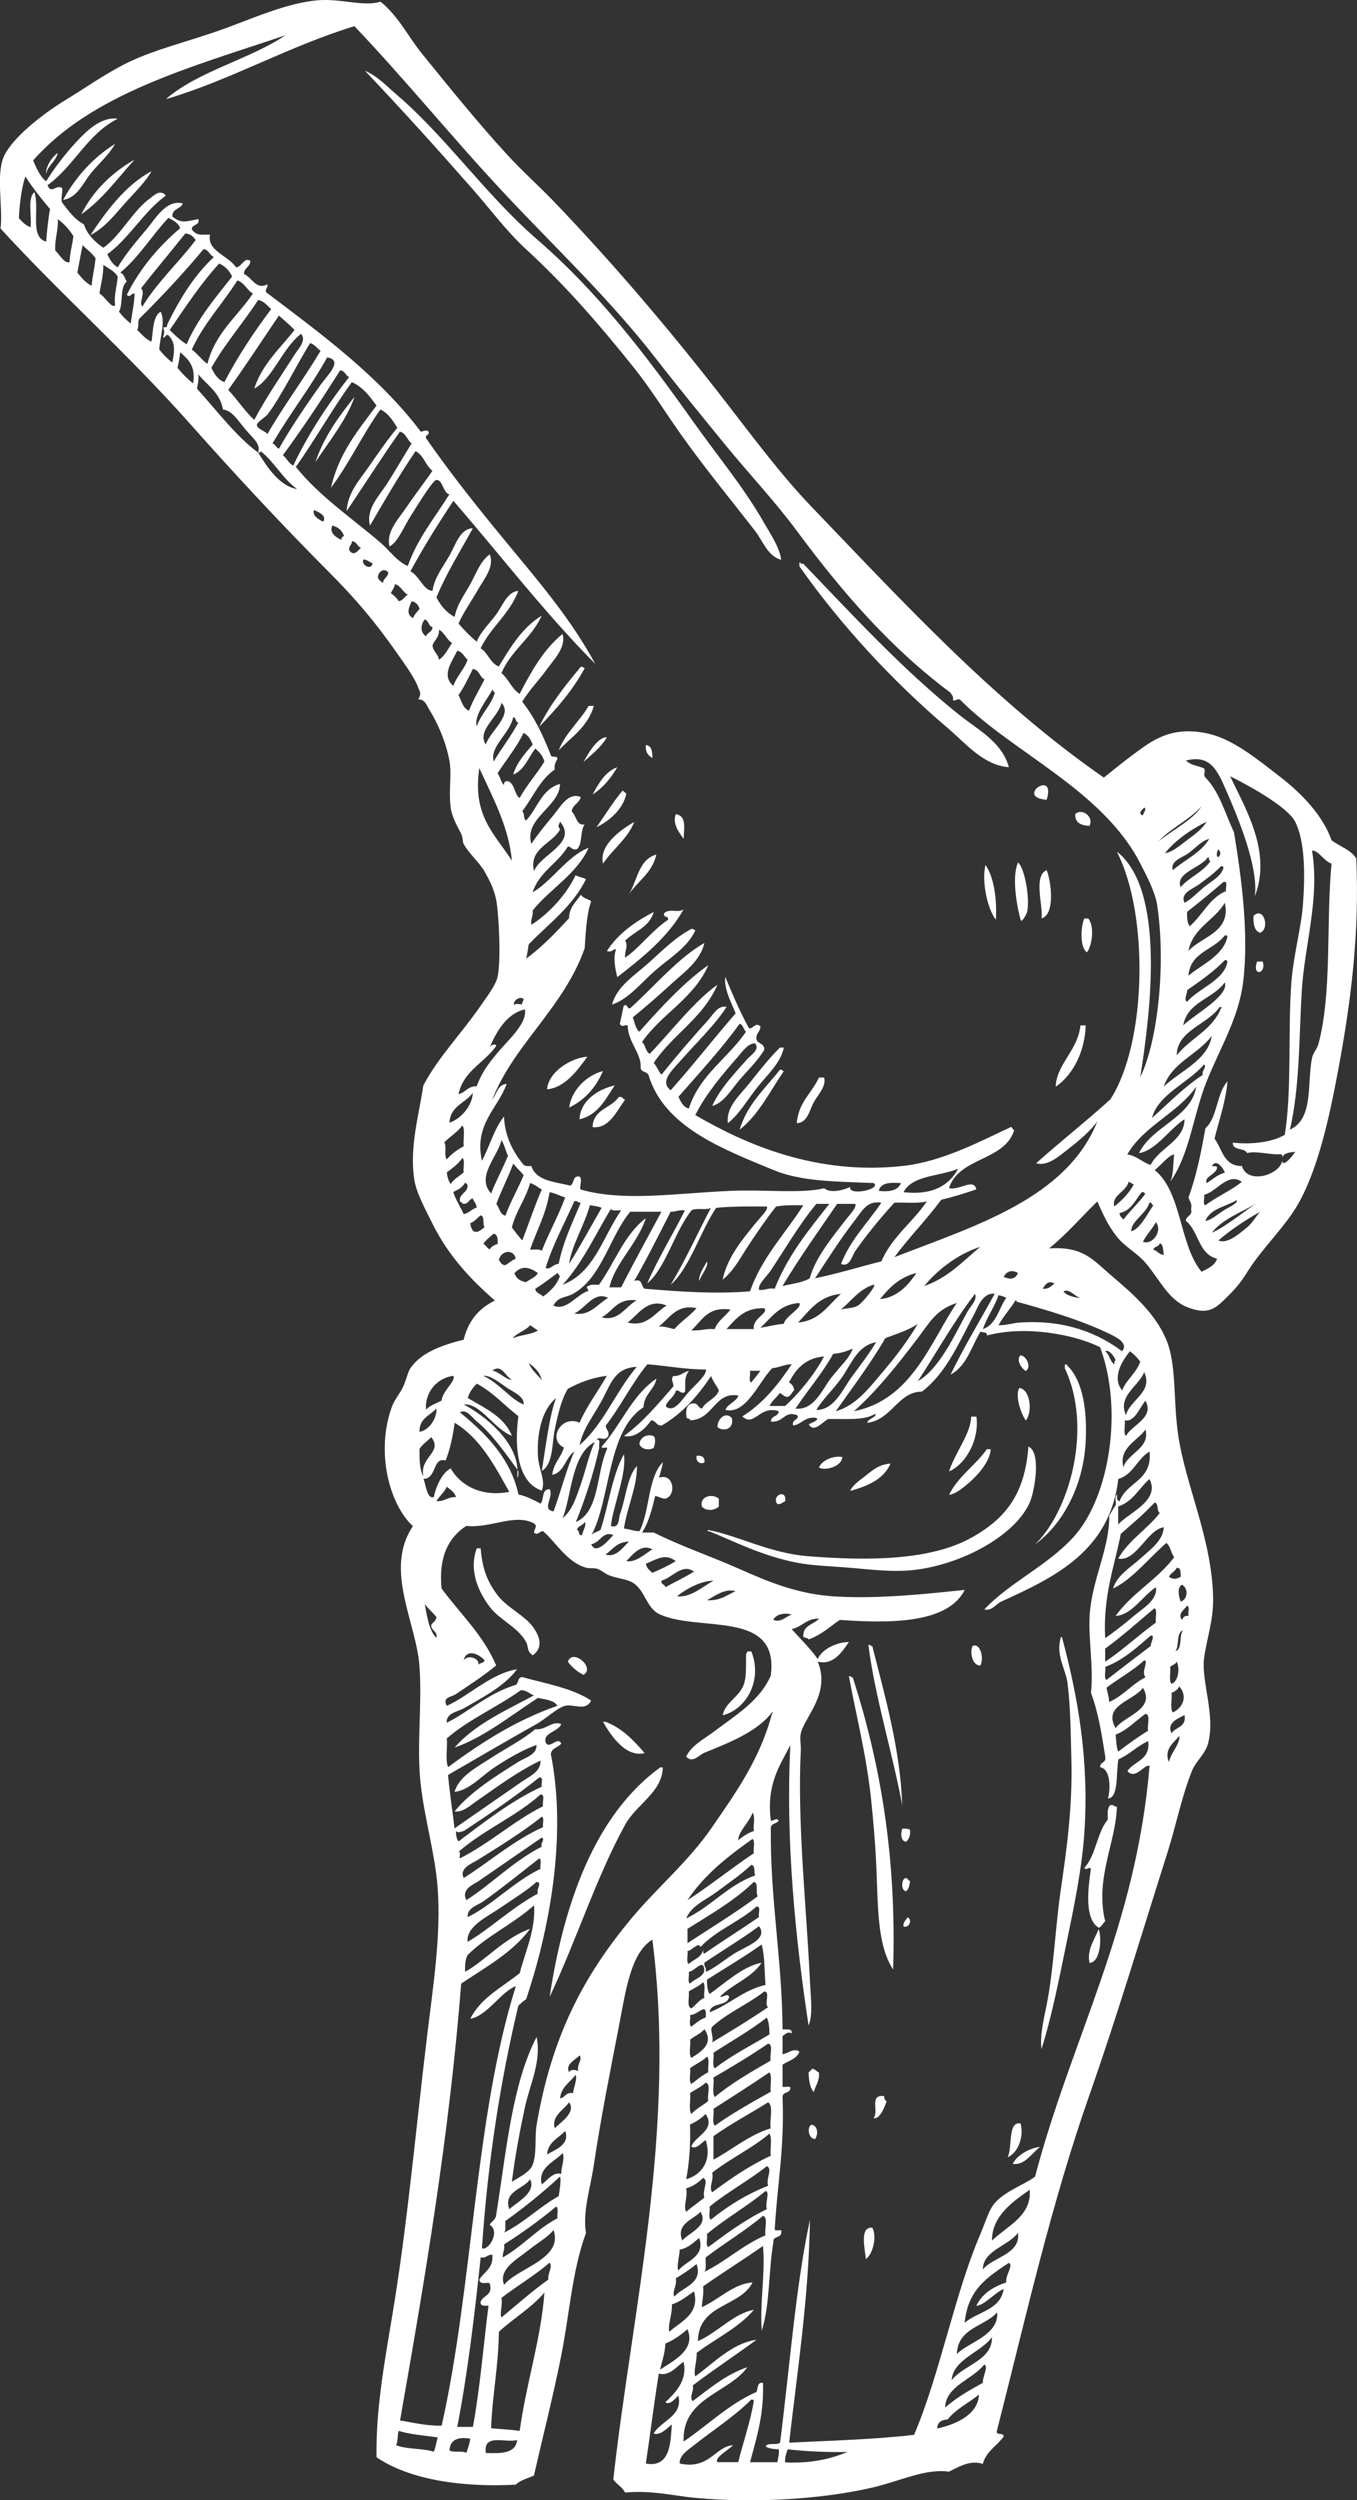 <svg width="158" height="291" viewBox="0 0 158 291" fill="none" xmlns="http://www.w3.org/2000/svg">
<rect x="0" y="0" width="158" height="291" fill="#333333" stroke="none"/>
<g clip-path="url(#clip0_286_4487)">
<path fill-rule="evenodd" clip-rule="evenodd" d="M105.198 224.229C105.133 223.654 105.497 223.513 105.651 223.167C106.258 223.345 105.908 224.444 105.198 224.229Z" fill="white"/>
<path fill-rule="evenodd" clip-rule="evenodd" d="M105.959 218.911C105.912 219.421 105.805 219.87 105.501 220.127C104.89 220.043 104.95 218.855 105.352 218.607C105.767 218.494 105.66 218.911 105.959 218.911Z" fill="white"/>
<path fill-rule="evenodd" clip-rule="evenodd" d="M76.871 205.706H77.174C77.081 208.648 74.107 209.967 72.782 212.386C69.439 218.462 67.082 225.904 63.996 232.419C65.653 221.483 69.29 211.216 76.871 205.706Z" fill="white"/>
<path fill-rule="evenodd" clip-rule="evenodd" d="M101.566 191.594C103.022 197.371 104.829 203.597 105.048 210.112C103.993 204.331 101.874 197.516 101.108 191.445C101.351 191.407 101.37 191.59 101.561 191.599L101.566 191.594Z" fill="white"/>
<path fill-rule="evenodd" clip-rule="evenodd" d="M70.21 200.397H70.513C72.479 201.164 73.79 202.577 75.056 204.041C72.876 204.565 71.176 202.095 70.21 200.397Z" fill="white"/>
<path fill-rule="evenodd" clip-rule="evenodd" d="M123.983 159.264V158.81C124.16 158.786 124.253 158.843 124.286 158.959C126.214 160.826 126.569 164.549 126.41 167.762C126.144 173.128 123.586 177.534 120.505 179.751C124.389 176.102 127.325 166.355 123.987 159.264H123.983Z" fill="white"/>
<path fill-rule="evenodd" clip-rule="evenodd" d="M114.137 193.867C113.222 193.83 112.895 192.389 113.227 191.594C114.114 191.122 114.618 192.969 114.137 193.867Z" fill="white"/>
<path fill-rule="evenodd" clip-rule="evenodd" d="M99.139 182.487C96.959 182.286 94.718 182.258 92.776 181.879C88.752 181.093 85.377 179.363 82.627 178.235C82.357 178.273 82.315 178.09 82.473 178.081C85.774 178.67 89.588 180.761 93.985 181.117C101.137 181.697 108.349 181.612 113.073 178.988C117.205 176.696 119.338 173.801 119.74 168.366C121.28 169.011 120.444 173.656 119.889 174.896C118.068 178.946 111.43 182.352 105.8 182.787C103.746 182.946 101.436 182.693 99.134 182.482L99.139 182.487Z" fill="white"/>
<path fill-rule="evenodd" clip-rule="evenodd" d="M118.679 161.541C120.005 161.724 120.225 164.409 119.436 165.335C118.875 164.526 118.152 162.453 118.679 161.541Z" fill="white"/>
<path fill-rule="evenodd" clip-rule="evenodd" d="M102.93 243.954C102.953 244.235 103.028 244.464 103.233 244.562C102.948 245.367 102.435 246.658 101.716 246.536C102.369 245.699 101.151 243.776 102.93 243.954Z" fill="white"/>
<path fill-rule="evenodd" clip-rule="evenodd" d="M103.989 229.234C102.084 226.287 102.248 221.82 102.019 216.941C101.898 214.331 101.678 211.838 101.417 209.355C100.871 204.181 99.661 199.574 98.84 195.088C99.087 195.051 99.101 195.233 99.293 195.238C102.43 205 104.414 215.912 103.989 229.239V229.234Z" fill="white"/>
<path fill-rule="evenodd" clip-rule="evenodd" d="M101.566 259.287C102.135 260.306 101.636 262.355 100.81 262.93C100.763 262 99.997 259.1 101.566 259.287Z" fill="white"/>
<path fill-rule="evenodd" clip-rule="evenodd" d="M94.9 248.964C94.158 248.935 93.924 247.687 94.447 247.294C95.264 247.392 95.283 248.426 94.9 248.964Z" fill="white"/>
<path fill-rule="evenodd" clip-rule="evenodd" d="M105.959 212.998C106.025 213.667 105.81 214.065 105.502 214.359C104.839 214.308 104.876 213.307 105.049 212.839C105.422 212.821 105.782 212.816 105.959 212.998Z" fill="white"/>
<path fill-rule="evenodd" clip-rule="evenodd" d="M67.936 194.929C67.184 194.569 66.601 194.045 66.12 193.414C66.634 191.805 69.369 194.101 67.936 194.929Z" fill="white"/>
<path fill-rule="evenodd" clip-rule="evenodd" d="M86.871 192.656C86.829 192.413 87.016 192.394 87.025 192.202H87.478C88.817 195.542 86.913 198.961 84.144 199.639C84.457 198.115 86.007 197.563 86.567 196.15C86.931 195.229 86.838 194.143 86.871 192.661V192.656Z" fill="white"/>
<path fill-rule="evenodd" clip-rule="evenodd" d="M62.027 192.656C61.298 192.165 61.555 191.678 61.27 191.136C60.332 189.382 58.185 188.563 57.032 187.038C55.767 185.364 54.53 182.819 55.515 180.209H55.968C56.154 182.618 56.752 184.101 57.937 185.677C58.974 187.048 61.07 188.021 62.027 189.321C62.508 189.976 63.535 191.576 62.027 192.661V192.656Z" fill="white"/>
<path fill-rule="evenodd" clip-rule="evenodd" d="M95.353 170.803C95.707 169.919 97.136 169.381 98.079 169.587C98.004 170.719 96.011 171.224 95.353 170.803Z" fill="white"/>
<path fill-rule="evenodd" clip-rule="evenodd" d="M123.53 219.823C124.169 215.389 124.902 210.374 124.743 204.644C124.659 201.684 124.65 198.629 124.286 195.841C124.081 194.246 122.876 192.656 123.53 190.528C123.656 190.5 123.674 190.589 123.684 190.677C125.49 197.45 126.825 204.822 126.256 213.293C125.976 217.521 125.005 222.148 124.137 226.348C123.245 230.637 122.419 234.884 121.256 238.491C121.056 236.568 121.667 234.547 122.013 232.569C122.713 228.593 122.89 224.266 123.525 219.823H123.53Z" fill="white"/>
<path fill-rule="evenodd" clip-rule="evenodd" d="M129.286 210.108C129.715 209.981 129.678 210.323 130.042 210.257C129.953 214.411 127.46 218.616 128.679 223.616C128.399 223.841 128.301 224.248 127.922 224.369C126.237 223.322 126.69 219.79 127.012 217.54C126.877 217.124 126.485 217.807 126.256 217.39C127.605 215.959 127.722 213.293 128.982 211.777C128.982 211.118 128.893 210.37 129.286 210.108Z" fill="white"/>
<path fill-rule="evenodd" clip-rule="evenodd" d="M118.834 157.748C119.497 157.795 120.145 159.114 119.436 159.567C118.913 159.263 118.264 158.23 118.834 157.748Z" fill="white"/>
<path fill-rule="evenodd" clip-rule="evenodd" d="M118.834 247.149C119.24 248.786 118.511 250.558 117.316 251.092C117.909 249.96 117.302 246.845 118.834 247.149Z" fill="white"/>
<path fill-rule="evenodd" clip-rule="evenodd" d="M81.115 169.432C81.736 169.372 82.072 169.591 82.025 170.19C81.642 170.499 80.938 170.153 81.115 169.432Z" fill="white"/>
<path fill-rule="evenodd" clip-rule="evenodd" d="M60.211 172.014C60.258 171.71 60.262 171.406 60.248 171.107C60.286 171.154 60.323 171.21 60.36 171.256C60.407 171.607 60.337 171.841 60.211 172.014Z" fill="white"/>
<path fill-rule="evenodd" clip-rule="evenodd" d="M126.863 228.471C126.513 226.956 127.465 225.707 127.922 224.528C128.268 225.38 128.212 228.322 126.863 228.471Z" fill="white"/>
<path fill-rule="evenodd" clip-rule="evenodd" d="M74.448 168.067C74.523 167.271 75.382 166.841 76.115 167.159C76.414 167.477 76.231 168.165 76.115 168.525C75.461 168.862 74.635 168.642 74.448 168.067Z" fill="white"/>
<path fill-rule="evenodd" clip-rule="evenodd" d="M121.103 249.876C120.165 250.568 119.287 252.083 117.924 251.849C118.447 250.741 120.062 249.964 121.103 249.876Z" fill="white"/>
<path fill-rule="evenodd" clip-rule="evenodd" d="M83.692 175.354C83.155 175.84 82.221 175.887 81.722 175.354C81.409 174.1 83.052 173.801 83.692 174.442V175.354Z" fill="white"/>
<path fill-rule="evenodd" clip-rule="evenodd" d="M98.989 173.53C99.274 172.852 100.026 172.342 100.656 171.86C101.529 171.191 102.224 170.466 103.685 170.344C102.892 172.173 101.039 172.955 98.989 173.53Z" fill="white"/>
<path fill-rule="evenodd" clip-rule="evenodd" d="M110.501 171.257C111.22 169.025 113.04 166.86 113.078 164.881H113.685C114.053 167.323 112.62 170.321 110.506 171.257H110.501Z" fill="white"/>
<path fill-rule="evenodd" clip-rule="evenodd" d="M36.73 53.777C37.747 50.751 39.488 48.445 41.276 46.185C40.422 48.772 38.298 51.396 36.73 53.777Z" fill="white"/>
<path fill-rule="evenodd" clip-rule="evenodd" d="M112.775 172.618C112.074 173.216 111.229 173.899 110.506 173.984C111.561 171.804 113.568 170.578 114.899 168.67H115.351C115.277 170.064 113.914 171.64 112.775 172.618Z" fill="white"/>
<path fill-rule="evenodd" clip-rule="evenodd" d="M83.537 166.093C83.537 165.195 84.424 164.217 85.204 165.036C85.521 166.327 84.214 166.691 83.537 166.093Z" fill="white"/>
<path fill-rule="evenodd" clip-rule="evenodd" d="M90.507 175.05C89.765 174.091 91.647 173.198 91.413 174.746C91.096 174.83 90.979 175.12 90.507 175.05Z" fill="white"/>
<path fill-rule="evenodd" clip-rule="evenodd" d="M6.737 17.802C6.484 18.817 5.598 19.192 5.373 20.23C5.285 19.482 6.027 18.261 6.737 17.802Z" fill="white"/>
<path fill-rule="evenodd" clip-rule="evenodd" d="M75.359 112.213C77.044 110.725 78.543 109.14 80.508 108.115C80.755 108.073 80.769 108.26 80.965 108.265C80.05 110.3 77.931 111.516 76.269 112.971C74.654 114.383 73.198 116.268 71.269 116.918C71.792 114.851 73.846 113.551 75.359 112.213Z" fill="white"/>
<path fill-rule="evenodd" clip-rule="evenodd" d="M63.693 126.783C63.852 124.795 66.401 123.139 68.39 122.985C67.237 124.58 65.761 126.605 63.693 126.783Z" fill="white"/>
<path fill-rule="evenodd" clip-rule="evenodd" d="M67.632 77.604C67.875 77.562 67.894 77.749 68.085 77.758C66.671 80.387 64.766 82.525 62.782 84.588C64.066 81.931 65.84 79.76 67.628 77.604H67.632Z" fill="white"/>
<path fill-rule="evenodd" clip-rule="evenodd" d="M70.663 85.804C69.981 86.992 68.907 87.787 67.936 88.69C68.366 87.946 69.482 85.799 70.663 85.804Z" fill="white"/>
<path fill-rule="evenodd" clip-rule="evenodd" d="M65.056 87.319C65.873 85.256 67.478 83.98 68.538 82.16H69.145C68.463 84.559 66.568 85.752 65.056 87.319Z" fill="white"/>
<path fill-rule="evenodd" clip-rule="evenodd" d="M66.269 128.907C66.517 127.022 68.132 125.211 70.21 124.655C69.379 126.559 68.118 128.023 66.269 128.907Z" fill="white"/>
<path fill-rule="evenodd" clip-rule="evenodd" d="M79.598 97.642C79.117 96.936 78.244 95.898 78.687 94.756C79.976 94.962 79.63 96.426 79.598 97.642Z" fill="white"/>
<path fill-rule="evenodd" clip-rule="evenodd" d="M71.573 126.329C70.494 127.929 69.649 129.767 67.483 130.277C67.525 128.238 69.472 126.811 71.573 126.329Z" fill="white"/>
<path fill-rule="evenodd" clip-rule="evenodd" d="M72.026 127.695C72.511 127.564 72.493 127.934 72.782 127.999C71.802 129.267 70.957 131.4 68.996 131.185C69.061 129.075 71.162 129.005 72.026 127.695Z" fill="white"/>
<path fill-rule="evenodd" clip-rule="evenodd" d="M146.708 108.569C146.035 108.33 145.914 107.54 145.951 106.595C147.165 105.44 147.884 108.139 146.708 108.569Z" fill="white"/>
<path fill-rule="evenodd" clip-rule="evenodd" d="M82.328 146.817C82.501 147.453 81.637 148.351 81.418 149.095C81.278 148.496 81.969 147.425 82.328 146.817Z" fill="white"/>
<path fill-rule="evenodd" clip-rule="evenodd" d="M125.191 94.756C126.018 93.989 127.381 95.103 126.858 96.122C125.896 96.075 125.159 95.799 125.191 94.756Z" fill="white"/>
<path fill-rule="evenodd" clip-rule="evenodd" d="M0.07 26.605C6.877 34.061 14.822 41.101 22.034 49.221C27.235 55.073 32.781 61.05 38.242 66.523C41.463 69.751 43.718 72.426 46.272 76.084C47.117 77.291 48.321 78.937 48.694 80.032C48.839 80.457 49.133 80.686 48.694 81.397C49.497 81.407 49.628 82.02 49.904 82.459C51.01 84.209 51.939 86.435 52.326 88.531C52.63 90.154 52.219 91.945 52.476 93.994C52.62 95.121 53.353 96.37 53.69 97.03C53.913 97.474 53.843 97.979 53.993 98.246C54.675 99.448 55.767 100.299 56.416 101.431C56.995 102.446 57.531 103.471 57.779 104.771C58.087 106.422 58.358 111.824 57.928 113.728C57.718 114.664 56.672 116.034 55.958 117.068C53.615 120.454 51.075 122.976 49.292 126.329C48.779 129.795 47.663 133.5 48.232 137.256C48.475 138.86 49.53 140.745 50.352 142.415C52.224 146.204 54.903 149.001 57.625 151.373C55.776 152.257 54.52 153.73 53.988 155.924C51.71 156.499 49.045 157.346 47.779 159.263C47.443 159.769 47.299 160.695 46.869 161.541C46.51 162.252 45.912 162.973 45.656 163.665C43.69 168.955 45.352 175.134 48.078 177.627C44.694 182.623 48.452 188.806 48.834 193.863C49.185 198.456 48.475 203.176 48.984 207.68C49.451 211.768 50.655 215.758 50.954 219.673C51.374 225.207 50.436 231.1 49.745 236.821C48.391 248 47.443 258.936 45.656 269.61C44.736 275.111 43.746 280.569 43.84 286C47.766 288.666 53.904 289.508 60.048 289.19C60.57 288.652 61.443 288.46 62.167 288.128C63.189 283.652 64.398 278.918 65.346 274.161C66.312 269.329 66.606 264.315 68.226 259.895C67.825 257.364 68.726 254.74 69.137 252.004C69.944 246.597 71.008 241.246 72.017 236.068C72.857 231.736 73.399 227.335 75.957 225.749C78.8 247.836 73.557 269.114 71.41 288.586C71.802 289.162 72.465 289.456 72.773 290.102C75.943 289.826 78.464 290.485 80.802 290.71C87.982 291.398 95.96 290.85 101.707 289.494C104.769 288.773 107.803 287.272 110.492 287.679C111.86 286.973 113.036 286.323 114.432 286.767C114.824 285.289 116.089 284.685 116.855 283.582C116.902 283.03 115.833 283.596 116.099 282.819C119.408 269.839 122.363 256.597 126.854 243.809C130.117 234.519 132.946 225.019 135.943 215.58C136.947 212.418 137.61 208.98 138.823 206.015C139.234 205.014 140.299 204.181 140.639 202.979C141.559 199.78 139.883 195.734 140.182 193.114C140.439 190.907 141.293 188.699 141.246 185.981C141.12 179.054 137.997 172.842 137.157 166.855C136.583 162.772 137.003 158.814 135.794 155.928C134.501 152.837 131.849 150.549 129.431 148.491C127.186 146.573 126.126 145.053 122.158 145.301C124.142 143.697 126.196 141.353 127.765 139.838C128.381 141.199 128.946 142.556 130.038 143.935C130.972 145.114 132.419 145.858 133.371 146.971C135.014 148.893 136.009 151.246 138.217 152.13C140.751 153.141 141.587 152.229 142.913 150.914C144.099 149.745 144.561 149.104 145.336 147.878C147.119 145.063 149.85 142.607 151.395 139.684C153.51 135.684 154.742 130.244 155.788 124.655C157.286 116.661 158.304 108.728 157.912 99.916C157.282 98.877 155.965 98.526 155.031 97.792C154.084 95.074 151.801 92.53 148.972 90.355C146.386 88.362 143.487 85.949 140.485 85.345C136.298 84.503 134.165 86.178 132.003 87.773C130.818 88.648 129.66 89.597 128.521 90.504C115.744 81.636 105.156 70.078 94.588 59.086C91.021 55.372 87.903 51.181 84.742 47.097C78.445 38.949 71.737 31.016 64.599 23.57C62.797 21.689 60.888 19.996 59.147 18.107C55.636 14.294 52.34 10.197 49.147 6.268C47.537 4.285 46.374 1.843 44.302 0.196C42.299 0.828 39.643 -0.225 36.879 0.042C33.458 0.379 29.938 1.922 26.427 3.227C22.917 4.532 19.299 5.398 16.124 6.722C13.043 8.008 10.499 9.893 7.488 11.731C5.005 13.247 1.219 16.17 0.369 18.41C-0.438 20.534 0.351 24.225 0.066 26.605H0.07ZM133.068 94.906C132.4 94.686 133.026 94.223 133.222 93.994C133.576 94.125 133.096 94.658 133.068 94.906ZM132.615 134.216C134.636 133.874 136.121 131.432 137.918 130.268C137.927 132.756 134.968 133.584 133.978 135.581C132.96 135.287 132.409 134.524 131.252 134.37C133.189 130.997 137.106 129.608 139.281 126.479C138.697 130.095 134.146 131.049 132.615 134.22V134.216ZM134.127 130.118C134.851 127.354 138.352 126.053 140.187 123.897C140.579 124.154 139.897 124.603 140.037 125.113C137.829 126.545 136.055 128.411 134.127 130.123V130.118ZM142.157 100.823C142.329 100.8 142.423 100.856 142.46 100.977C142.189 102.03 140.999 102.586 140.187 103.255C139.37 103.929 138.637 104.738 137.913 105.075C137.381 103.92 138.884 103.466 139.58 102.951C140.518 102.259 141.433 101.595 142.157 100.828V100.823ZM141.853 99.761C141.517 99.696 141.736 98.957 141.853 98.854C142.189 99.172 142.138 99.495 141.853 99.761ZM140.793 97.638C139.813 99.284 137.955 100.056 136.555 101.281C136.219 100.187 137.684 99.808 138.371 99.308C139.164 98.728 139.888 97.862 140.793 97.638ZM138.217 97.787C137.39 98.395 136.499 99.191 135.64 99.303C136.839 97.773 138.95 96.347 140.485 95.659C139.991 96.478 139.043 97.175 138.212 97.783L138.217 97.787ZM140.943 100.215C140.065 101.511 138.478 102.095 137.46 103.251C136.821 101.543 139.85 101.034 140.639 99.761C140.859 99.794 140.691 100.215 140.943 100.22V100.215ZM142.46 102.643C143.034 102.521 142.651 103.358 142.763 103.704C140.803 104.518 140.023 106.525 138.52 107.802C138.235 107.432 138.193 106.81 138.217 106.132C139.659 104.995 141.078 103.84 142.46 102.643ZM142.609 105.07C143.375 108.518 139.874 109.009 138.371 110.683C138.917 107.947 141.4 107.147 142.609 105.07ZM142.913 109.018C142.455 111.291 139.626 112.423 138.371 113.569C138.576 110.791 141.349 110.585 142.609 108.864C142.787 108.84 142.88 108.896 142.913 109.018ZM142.913 111.904C142.619 114.079 139.416 115.103 138.217 116.61C137.782 116.31 138.268 115.665 138.217 115.244C139.771 114.168 141.321 113.092 142.609 111.75C142.787 111.726 142.88 111.782 142.913 111.904ZM137.764 119.341C138.273 116.563 141.265 116.268 142.609 114.332C143.137 115.903 139.146 118.017 137.764 119.341ZM142.157 117.367C141.148 119.898 138.562 120.852 137.008 122.831C137.036 119.921 140.602 119.252 142.007 117.213C142.278 117.171 142.32 117.358 142.161 117.367H142.157ZM141.097 120.553C140.677 123.369 137.414 124.65 135.49 126.47C136.489 123.621 139.463 122.76 141.097 120.553ZM134.888 97.937C136.335 96.351 138.473 95.458 139.888 93.84C138.996 95.379 136.489 96.609 134.888 97.937ZM150.191 131.479C151.325 126.554 151.25 121.011 151.554 115.543C151.857 110.056 153.696 104.668 152.763 98.999C153.491 98.929 154.154 100.238 155.036 100.519C154.378 107.549 155.116 115.384 153.524 121.465C153.365 122.073 152.875 122.573 152.763 123.135C152.165 126.138 152.977 130.212 150.191 131.479ZM141.858 144.38C143.324 143.117 144.967 142.032 146.708 141.04C146.274 141.531 145.816 142.35 145.191 142.86C144.229 143.641 142.904 144.824 141.858 144.375V144.38ZM141.708 135.881C141.662 135.675 141.33 135.754 141.102 135.726C141.573 134.819 142.376 135.862 142.619 136.484C141.736 136.713 141.19 137.279 140.499 137.7C140.14 136.933 141.634 136.713 141.713 135.881H141.708ZM144.589 137.551C143.31 138.598 141.666 139.277 140.345 140.282C140.005 140.17 140.285 139.431 140.196 139.066C141.722 138.678 142.95 136.409 144.589 137.551ZM143.982 139.674C144.211 140.03 143.076 140.497 142.465 140.89C141.792 141.321 141.027 142.013 140.345 142.106C140.906 140.647 142.74 140.455 143.982 139.679V139.674ZM146.405 139.978C145.387 140.591 142.633 142.864 141.102 143.468C142.381 141.816 144.607 141.11 146.405 139.978ZM134.435 136.185C135.168 135.652 136.041 134.459 136.709 134.365C136.578 135.446 136.648 136.732 136.256 137.551C138.553 134.258 138.87 129.945 140.495 125.862C142.031 121.998 144.211 118.541 144.738 114.327C145.434 108.742 144.547 102.114 143.678 96.871C142.642 94.668 141.965 92.109 140.345 90.495C140.019 90.079 140.434 89.864 140.196 89.433C139.458 89.097 138.772 89.139 138.077 88.521C140.962 87.773 141.774 89.733 142.773 92.011C144.15 95.154 146.545 100.879 146.106 104.308C148.137 99.078 144.873 93.886 143.23 90.346C144.57 91.01 149.84 93.737 150.807 95.654C151.95 97.937 151.964 101.749 151.712 105.215C151.516 108.003 150.592 111.142 150.349 114.472C149.948 120.029 150.424 126.937 149.593 132.078C148.006 133.018 145.504 133.215 143.534 132.99C143.506 133.982 144.911 133.533 145.2 134.206C146.199 133.944 147.618 134.351 148.837 134.356C149.229 134.267 149.383 134.417 149.294 134.81C149.411 134.164 150.139 134.141 150.811 134.047C150.573 134.487 149.341 135.956 149.294 135.109C148.986 136.779 145.242 137.883 144.598 135.717C142.469 135.722 142.32 133.748 141.414 132.532C141.942 130.329 142.689 128.345 142.927 125.852C141.643 127.251 141.769 130.057 140.35 131.32C139.846 134.155 139.286 136.933 138.38 139.365C138.487 139.815 138.833 140.025 138.683 140.731C138.884 141.587 138.081 141.442 138.077 142.097C139.57 143.281 139.542 145.993 141.713 146.499C141.428 147.331 140.635 147.645 139.897 148.019C137.292 144.862 137.624 138.762 134.445 136.18L134.435 136.185ZM134.286 145.442C134.389 145.044 134.972 145.119 135.042 144.684C135.458 144.871 135.434 145.502 135.495 146.05C134.921 146.017 134.762 145.572 134.286 145.442ZM133.072 144.529C133.502 143.692 134.137 143.065 134.589 142.251C135.406 143.257 134.174 144.969 133.072 144.529ZM131.709 143.313C131.709 142.078 133.436 141.316 133.833 139.974C134.169 139.889 134.048 140.264 134.286 140.278C133.567 141.339 132.727 143.051 131.709 143.313ZM130.346 141.19C131.732 140.909 132.171 139.679 132.923 138.762H133.226C133.198 138.893 133.287 138.907 133.38 138.912C132.591 139.992 131.611 140.886 130.804 141.947C130.626 141.718 130.365 141.578 130.346 141.185V141.19ZM131.406 137.546C131.63 137.625 131.789 137.77 132.013 137.85C131.452 138.907 130.626 139.698 129.739 140.432C129.384 139.104 131.13 138.739 131.406 137.546ZM122.77 149.385C122.401 149.67 122.135 150.063 121.406 149.993C121.673 149.534 122.06 148.964 122.77 149.385ZM125.799 151.055C125.458 151.087 124.109 150.83 123.829 150.297C124.543 149.941 125.104 150.9 125.799 151.055ZM130.649 157.276C128.119 155.372 124.249 153.538 118.68 153.936C117.877 153.992 117.135 154.273 116.257 154.24C116.869 153.131 117.751 152.196 118.227 151.354C118.353 151.326 118.372 151.41 118.377 151.504C121.729 152.42 125.743 153.604 128.978 155.147C129.744 155.512 131.494 156.275 130.645 157.271L130.649 157.276ZM116.864 148.622C117.182 147.963 117.826 147.743 118.531 148.168C118.19 148.893 117.695 148.964 116.864 148.622ZM117.168 151.05C116.276 152.285 116.029 154.16 114.441 154.694C114.927 153.258 115.772 152.182 116.257 150.746C116.612 150.797 116.883 150.928 117.168 151.05ZM129.893 158.337C129.716 158.361 129.762 158.613 129.744 158.791C129.212 158.464 129.188 157.626 128.684 157.271C129.1 157.018 129.725 157.842 129.898 158.333L129.893 158.337ZM132.769 158.487C132.293 159.829 131.177 160.531 130.649 161.827C129.426 160.297 130.663 158.389 131.56 157.271C132.027 157.612 132.428 158.015 132.769 158.487ZM131.102 164.708C130.071 162.486 132.629 161.298 133.222 159.698C134.314 162.037 131.541 162.917 131.102 164.708ZM133.376 166.378C133.908 168.632 131.317 169.072 130.799 170.779C130.22 168.478 132.47 167.702 133.376 166.378ZM131.102 167.136C130.757 166.827 131.046 165.877 130.953 165.316C132.157 165.536 132.661 163.81 133.376 163.038C134.445 165.035 131.751 165.854 131.102 167.136ZM137.465 183.526C136.956 183.806 136.634 183.862 136.102 183.526C136.312 183.081 136.802 182.913 137.012 182.468C137.526 182.454 137.46 183.025 137.465 183.526ZM136.555 199.312C136.205 198.854 136.499 197.75 136.401 197.039C136.793 196.875 137.129 196.655 137.311 196.276C138.343 197.478 137.689 198.779 136.555 199.312ZM136.858 192.179C137.348 191.552 136.905 189.999 137.768 189.747C137.218 190.313 137.726 191.931 136.858 192.179ZM136.251 194.003C136.48 193.774 136.886 193.727 137.008 193.395C137.428 194.274 137.152 195.762 136.401 195.972C136.051 195.612 136.345 194.611 136.251 194.003ZM137.465 186.412C137.218 185.729 137.05 184.765 137.614 184.438C138.417 184.873 138.291 186.168 137.465 186.412ZM138.375 188.081C137.899 188.011 137.754 188.269 137.619 188.54C137.045 187.805 137.979 187.286 138.226 186.87C138.567 186.987 138.287 187.721 138.38 188.086L138.375 188.081ZM136.405 201.74C135.794 200.514 137.185 199.995 137.923 199.616C138.161 201.071 136.863 200.977 136.405 201.74ZM137.316 202.044C137.432 202.975 136.326 203.985 136.107 205.084C135.453 203.611 136.723 202.769 137.316 202.044ZM129.893 188.081C131.835 187.946 133.012 185.747 134.589 184.742C134.818 186.22 133.044 187.207 132.013 188.081C130.869 189.054 129.604 190.046 128.679 190.659C128.418 185.743 129.734 182.408 130.5 178.521C131.849 177.342 133.222 176.187 134.435 174.877C134.949 174.97 134.636 175.892 135.042 176.088C133.567 178.001 131.424 179.246 130.197 181.402C132.307 181.804 133.567 178.03 135.5 177.758C135.439 179.335 133.866 180.406 132.773 181.402C131.611 182.464 130.075 183.31 129.594 184.891C131.793 183.853 133.805 181.322 135.803 179.578C136.284 179.961 136.345 180.756 136.713 181.248C134.762 183.844 131.789 185.415 129.898 188.077L129.893 188.081ZM130.197 177.459V175.335C131.91 174.774 132.619 173.207 133.833 172.145C135.192 174.709 131.121 176.21 130.197 177.459ZM134.589 188.844C132.629 190.266 130.439 192.272 128.679 193.4V191.88C130.705 190.42 132.521 188.746 134.435 187.174C134.781 187.436 134.491 188.334 134.589 188.844ZM133.983 191.576C132.26 192.885 130.537 194.195 128.834 195.523C128.488 195.313 128.778 194.471 128.684 194.008C130.85 193.189 132.381 191.735 133.987 190.359C134.557 190.28 133.95 191.225 133.987 191.576H133.983ZM133.679 201.44C132.447 202.179 131.322 203.026 130.197 203.873C129.959 203.353 129.982 202.572 129.893 201.894C131.308 201.342 132.213 200.276 133.376 199.471C134.029 199.574 133.516 200.846 133.679 201.44ZM129.893 201.141C128.343 198.437 132.041 197.965 133.072 196.435C134.589 198.971 130.906 199.691 129.893 201.141ZM129.137 198.101C129.128 197.455 128.932 196.992 128.834 196.435C130.262 195.332 131.915 194.462 133.226 193.245C133.791 193.306 132.816 194.625 133.38 195.215C131.798 196.01 130.79 197.38 129.137 198.096V198.101ZM114.441 264.128C114.432 261.943 117.387 261.415 118.531 259.876C118.848 262.369 115.665 262.668 114.441 264.128ZM115.501 260.788C115.473 257.93 117.924 256.237 119.894 254.871C120.146 257.954 117.172 259.123 115.501 260.788ZM112.317 270.349C112.691 266.485 114.908 265.077 117.466 263.37C118.05 263.655 117.023 264.811 117.163 265.648C115.618 266.172 114.339 266.967 113.676 268.38C114.675 268.267 115.744 266.906 116.86 266.41C116.5 268.875 113.825 269.035 112.317 270.354V270.349ZM111.407 273.997C111.519 270.92 114.596 270.817 116.103 269.137C116.323 271.836 112.574 272.683 111.407 273.997ZM115.496 272.023C115.571 274.727 112.163 275.26 110.8 277.033C110.987 274.582 114.171 273.834 115.496 272.023ZM114.437 277.337C112.873 278.193 111.332 279.077 110.044 280.218C110.105 277.697 113.251 276.958 114.586 275.209C115.151 275.387 114.371 276.663 114.437 277.337ZM109.134 282.646C109.124 281.879 109.657 281.654 110.347 281.589C111.309 280.373 112.784 279.68 113.984 278.703C113.905 280.948 111.458 282.141 109.134 282.651V282.646ZM91.413 286.594C91.376 285.948 91.553 285.523 91.717 285.078C93.906 285.312 96.212 285.429 98.686 285.382C96.679 286.201 94.391 286.743 91.413 286.594ZM87.324 286.594C88.08 283.759 88.962 281.051 88.836 277.337C88.127 277.234 88.272 277.983 88.08 278.394C84.789 279.849 82.441 282.258 79.598 284.166C79.379 279.063 84.854 278.544 87.02 275.513C84.462 276.392 82.632 277.992 80.658 279.461C80.195 278.984 80.84 278.338 80.658 277.641C83.076 275.812 85.634 274.124 88.08 272.327C85.275 272.702 83.104 275.026 80.961 276.579C80.7 275.957 81.18 274.779 81.111 273.848C83.333 272.178 85.989 270.943 87.777 268.838C85.415 269.254 83.557 271.49 81.26 272.482C81.311 268.127 86.138 268.562 87.623 265.653C85.429 265.784 83.669 267.659 81.717 268.534C81.755 267.706 81.96 267.056 81.867 266.106C84.154 264.497 86.554 263.01 88.836 261.401C89.126 264.423 88.472 267.814 88.687 271.266C89.653 268.338 89.471 264.264 90.05 260.947C89.975 260.213 90.928 260.507 90.96 259.885C91.194 259.245 90.176 259.862 90.204 259.427C90.531 254.01 91.348 249.946 91.114 244.099C91.086 243.416 92.006 243.673 92.025 243.037C92.006 242.7 91.385 242.972 91.114 242.887V240.305C91.815 239.847 92.772 239.637 93.084 238.79C92.445 238.308 91.703 239.014 91.114 239.094V236.966C91.507 236.741 91.679 236.409 92.174 236.662C92.272 236.058 91.6 236.227 91.114 236.203C91.063 228.004 89.672 221.156 89.751 212.825C89.719 212.184 90.428 212.292 90.657 211.918C90.508 211.488 90.017 211.96 89.751 211.918C89.215 207.685 90.769 205.552 92.025 203.11C91.451 214.247 92.627 225.744 94.144 235.745C94.676 234.468 94.387 232.419 94.298 230.431C93.911 222.105 92.814 212.156 93.239 203.718C93.271 203.073 93.098 202.348 93.239 201.74C93.696 199.803 96.74 197.1 95.209 193.395C97.076 193.858 98.047 192.216 98.845 191.117C97.566 191.103 95.75 191.861 95.209 193.091C94.308 191.814 93.187 190.762 92.179 189.602C93.397 189.358 93.873 188.362 95.358 188.385C94.812 189.054 93.645 189.101 93.542 190.21C93.383 190.776 94.051 190.504 94.149 190.813C95.61 190.303 96.604 189.33 97.785 188.54C103.607 188.951 110.343 188.984 112.327 185.05C108.345 185.453 102.472 186.136 97.178 185.808C92.921 185.546 89.56 184.148 86.124 182.623C82.707 181.103 79.309 179.975 76.125 178.371H74.762C75.513 177.206 75.915 175.681 76.279 174.119C76.783 174.161 77.32 174.671 77.791 174.269C78.692 173.675 78.356 171.448 76.732 171.991C76.895 171.397 77.077 170.822 77.189 170.171C75.401 171.972 75.681 175.845 74.463 178.217C73.749 178.217 73.315 177.95 72.647 177.913C73.007 175.434 74.206 173.001 74.159 170.625C73.034 171.837 72.857 174.419 72.19 176.238C72.003 176.743 72.162 177.931 71.13 177.609C71.349 175.331 72.988 171.598 72.647 169.259C71.261 171.72 70.878 175.181 69.921 178.062C69.589 178.287 69.104 178.357 68.861 178.67C71.102 174.535 70.705 166.453 74.921 163.796C74.995 162.252 76.162 161.799 76.438 160.456C73.595 162.365 72.311 165.835 70.075 168.347C69.968 168.759 70.789 168.24 70.682 168.651C69.398 171.411 69.86 175.925 67.045 177.15C67.974 174.891 69.127 171.547 69.771 168.497C69.678 168.183 70.014 167.44 69.468 167.589C69.753 167.061 70.397 167.87 70.831 167.131C70.957 166.495 70.537 166.415 70.528 165.92C72.278 163.679 73.571 160.975 75.378 158.786C77.675 158.964 79.719 159.394 82.194 159.394C82.301 160.04 81.026 161.097 80.224 161.976C79.472 162.795 78.59 164.367 77.647 163.796C77.129 163.436 78.618 162.575 78.706 161.822C79.173 161.799 79.388 162.355 79.766 161.972C79.85 161.013 79.593 160.386 80.219 159.544C79.393 159.787 79.229 160.19 78.403 160.152C78.043 160.508 78.426 160.896 78.403 161.364C76.606 163.408 74.883 165.527 72.647 167.131C74.015 167.44 75.163 166.214 75.826 165.311C76.4 165.34 76.4 165.948 77.04 165.92C79.467 164.507 81.26 162.454 82.796 160.152C83.015 160.793 83.426 161.237 83.706 161.822C83.361 162.842 82.198 163.043 81.736 163.946C81.246 163.88 81.297 163.267 80.676 163.338C79.99 163.408 79.831 164.011 79.92 164.853C79.873 165.204 80.359 165.021 80.373 165.307C83.081 165.223 83.174 161.93 85.979 162.425C85.695 163.202 84.77 163.342 84.462 164.095C86.852 164.694 88.374 160.802 89.915 159.235C90.764 159.179 91.287 158.791 92.188 158.782C90.606 161.139 88.864 163.342 86.432 164.853C87.814 166.163 88.435 163.515 90.671 164.25C90.648 164.933 89.737 164.727 89.765 165.461C91.278 165.587 91.282 164.179 92.795 164.699C93.22 165.204 92.146 165.176 92.342 165.915C93.365 165.775 93.654 164.905 94.919 165.007C95.657 165.157 94.438 165.648 94.163 165.765C94.765 166.85 95.806 165.447 96.436 165.157C98.425 165.124 100.684 165.363 101.889 164.549C102.192 164.909 101.039 165.106 100.978 165.606C103.868 165.218 104.559 161.976 107.341 161.967C110.142 159.862 111.617 156.345 113.4 153.01C113.877 152.121 114.404 150.409 115.823 150.582C114.096 153.707 112.266 156.733 110.674 159.993C112.527 159.016 113.102 156.761 114.157 154.984C114.423 155.124 114.969 154.979 114.913 155.437C119.268 154.259 124.982 155.255 128.091 156.803C130.818 164.151 129.151 174.259 125.062 178.815C121.995 182.23 117.667 184.087 114.61 187.314C115.454 187.558 115.959 186.688 116.579 186.407C122.877 183.54 129.202 180.523 130.211 172.136C131.966 171.621 132.4 169.774 133.847 168.951C134.188 172.374 131.182 172.449 130.36 174.723C130.029 174.699 130.038 174.339 130.057 173.965C129.716 174.077 129.996 174.816 129.907 175.181C129.627 175.555 129.417 176.004 129.151 176.392C129.226 180.148 127.148 183.811 126.878 187.927C126.696 190.696 127.344 194.059 127.027 197.034C127.867 199.27 128.236 201.604 128.693 204.471C128.829 205.22 128.059 205.047 128.091 205.683C129.408 205.912 129.272 208.414 129.002 209.327C130.267 209.266 129.931 206.324 130.211 204.775C131.518 204.209 132.391 203.213 133.693 202.647C133.959 204.892 132.045 204.944 131.27 206.136C132.213 207.222 133.245 205.281 133.847 205.528C132.274 224.341 124.758 237.204 120.515 253.342C118.993 254.445 116.617 255.147 115.515 256.831C115.062 257.523 114.61 258.95 114.152 260.016C111.136 267.023 109.414 276.434 106.426 283.39C101.814 283.928 96.796 284.059 91.885 284.302C92.851 275.803 94.144 267.645 94.308 258.346C92.632 266.111 91.941 275.658 90.825 284.302C90.466 284.648 89.326 284.218 89.159 284.76C89.537 284.989 90.078 285.05 90.671 285.064C90.764 285.71 90.564 286.065 90.522 286.58H87.338L87.324 286.594ZM107.925 139.824C106.267 142.261 103.863 143.949 102.622 146.807C100.04 147.458 97.575 148.229 94.896 148.781C96.198 146.826 97.79 144.263 99.592 141.952C100.4 140.918 100.932 139.721 102.622 139.978C101.034 142.331 99.022 144.267 97.925 147.111C98.938 147.542 99.195 146.167 99.592 145.591C100.857 143.776 102.594 141.648 104.139 139.978C105.408 139.936 106.884 140.095 107.925 139.829V139.824ZM105.198 138.762C106.225 136.755 109.428 136.929 111.561 136.03C110.487 137.99 108.597 139.132 105.198 138.762ZM102.323 138.612C102.514 137.644 103.644 137.607 104.9 137.7C104.573 138.538 103.625 138.748 102.323 138.612ZM84.145 148.931C85.522 147.846 86.334 146.138 87.324 144.684C88.309 143.234 89.284 141.765 90.353 140.432C91.278 140.245 92.412 140.268 93.533 140.278C91.437 143.589 88.734 146.298 87.324 150.297C83.174 150.638 78.972 150.32 75.051 149.993C74.622 149.717 74.855 148.772 73.842 149.081C75.341 146.485 76.699 143.748 78.081 141.035C78.706 141.054 79.028 140.773 79.747 140.881C78.305 143.739 76.662 146.391 75.355 149.38C77.507 147.593 78.538 143.365 80.504 140.881C81.017 140.53 82.245 140.904 82.777 140.577C81.204 143.557 79.808 146.709 78.081 149.534C80.298 147.603 81.512 143.355 83.384 140.577C85.228 140.399 87.254 140.409 89.289 140.427C89.499 140.755 88.589 141.615 88.075 142.247C86.628 144.029 84.71 146.223 84.14 148.926L84.145 148.931ZM59.754 135.422C60.127 135.909 60.594 136.302 60.967 136.788C60.304 138.397 59.455 139.824 58.848 141.494C58.18 141.353 58.166 140.558 57.788 140.128C58.39 138.505 59.161 137.055 59.758 135.422H59.754ZM57.177 138.912C55.398 136.919 57.914 134.707 58.39 132.691C58.727 133.215 58.857 133.94 59.147 134.515C58.53 136.021 57.779 137.396 57.177 138.916V138.912ZM64.903 148.173C65.066 148.211 65.005 148.477 65.206 148.477C64.842 149.581 64.072 150.278 63.236 150.905C62.97 150.563 62.372 150.554 62.326 149.997C63.241 149.445 64.043 148.781 64.903 148.173ZM61.266 149.235C60.57 149.123 60.085 148.8 59.903 148.173C60.771 147.238 61.663 147.49 62.629 148.173C62.34 148.697 61.7 148.861 61.266 149.235ZM59.749 155.76C59.852 155.302 61.266 154.857 61.719 154.24C62.036 154.427 62.307 154.656 62.629 154.848C61.873 155.358 60.594 155.339 59.749 155.76ZM63.082 160.615C62.545 159.988 61.901 159.469 61.565 158.641C62.237 159.133 62.844 159.689 63.082 160.615ZM58.843 147.256C58.4 147.247 58.278 146.91 58.082 146.648C58.32 145.577 59.777 145.282 60.052 146.494C59.585 146.686 59.254 147.013 58.843 147.256ZM61.719 137.696C62.27 137.855 62.634 138.196 63.082 138.453C62.246 140.348 61.579 142.411 60.809 144.37C60.379 143.889 59.973 143.383 59.599 142.855C60.08 140.904 61.201 139.599 61.719 137.696ZM63.992 138.757C64.678 138.879 65.169 139.197 65.808 139.365C65.005 141.545 63.922 143.444 63.082 145.587C62.83 145.334 62.19 145.47 61.719 145.437C62.484 143.22 63.572 141.325 63.992 138.757ZM66.868 139.819C67.297 139.693 67.26 140.034 67.624 139.969C66.686 142.266 65.593 144.408 65.047 147.102C64.426 147.107 63.997 147.874 63.53 147.56C64.403 144.74 65.743 142.387 66.863 139.819H66.868ZM68.684 140.273C69.155 140.357 69.673 140.395 70.047 140.577C68.791 142.757 67.596 145.002 66.261 147.102C66.564 144.927 68.044 142.616 68.684 140.273ZM71.106 140.727C71.326 140.96 71.882 140.862 72.316 140.881C70.201 143.921 69.23 148.112 65.5 149.534C67.806 147.037 69.3 143.73 71.106 140.731V140.727ZM73.38 141.031H77.016C75.443 143.959 73.842 146.854 72.32 149.834H70.957C71.62 146.962 74.206 144.824 75.196 141.788C72.684 143.673 71.583 146.971 69.743 149.53C69.309 149.548 68.749 149.445 68.53 149.679C67.998 149.721 68.805 150.353 68.38 150.287C67.087 150.755 65.901 152.626 64.44 151.957C64.959 150.895 65.869 151.059 66.714 150.591C70.066 148.739 70.985 143.912 73.38 141.031ZM67.475 168.197C67.932 166.195 68.964 165.021 70.052 163.038C71.121 161.088 71.545 159.198 74.141 159.09C71.709 161.916 70.299 165.76 67.475 168.197ZM69.141 167.893C69.314 167.926 69.225 168.048 69.141 168.043C68.539 169.498 68.156 171.219 67.629 172.749C67.12 174.217 66.616 175.826 65.509 176.696C66.532 174.175 66.541 169.334 69.146 167.893H69.141ZM92.468 161.822C92.412 161.373 92.207 161.074 91.861 160.91C92.66 159.329 93.766 158.061 95.951 157.874C94.98 159.736 93.168 162.065 91.409 163.642H89.593C89.887 163.024 90.433 162.659 90.802 162.121C91.068 162.257 91.245 162.486 91.558 162.58C92.113 162.58 92.137 162.047 92.468 161.822ZM102.01 156.209C101.268 157.453 100.32 158.707 99.134 160.307C98.201 161.565 97.141 164.147 95.045 164.1C95.815 162.828 96.931 161.827 97.925 160.456C99.144 158.772 99.769 156.644 102.015 156.209H102.01ZM99.891 151.957C99.34 152.275 98.532 152.257 97.921 152.411C99.134 151.401 100.017 150.063 101.707 149.525C102.197 149.427 100.502 151.602 99.891 151.953V151.957ZM92.618 163.95C94.046 161.789 95.731 159.886 97.01 157.575C97.902 157.509 98.612 157.257 99.284 156.967C98.924 158.071 97.818 159.016 96.707 160.456C95.736 161.724 94.793 164.165 92.618 163.95ZM92.921 153.931C94.275 152.505 95.372 150.825 97.921 150.591C96.427 151.878 95.47 153.702 92.921 153.931ZM91.254 154.081C90.269 154.156 89.457 154.404 88.528 154.535C89.831 153.365 90.75 151.803 93.07 151.653C93.448 152.257 91.507 153.103 91.254 154.081ZM88.528 159.544C88.206 160.031 87.814 160.447 87.469 160.91C87.123 160.746 87.413 159.956 87.319 159.544H88.533H88.528ZM84.588 154.689C85.685 153.51 86.638 152.191 88.981 152.261C89.551 152.86 87.553 153.435 87.772 154.689H84.588ZM83.225 154.689C81.895 154.628 81.825 154.899 80.494 154.839C81.717 153.739 82.352 152.046 85.041 152.411C84.486 153.22 83.58 153.679 83.225 154.689ZM78.529 154.689C77.927 154.586 77.446 154.357 76.708 154.385C77.987 153.421 78.786 151.747 81.101 152.257C80.336 153.159 79.295 153.786 78.529 154.684V154.689ZM73.076 153.931C74.309 152.996 75.448 151.031 77.619 151.957C76.246 152.757 75.359 154.506 73.076 153.931ZM70.047 153.323C71.391 152.645 71.816 151.05 74.136 151.349C72.848 152.009 72.04 153.866 70.047 153.323ZM66.868 152.869C68.156 152.313 69.123 150.245 70.808 151.05C69.622 151.742 68.628 153.239 66.868 152.869ZM95.045 140.119H96.562C94.177 143.145 91.735 146.11 90.2 149.988C89.425 149.866 89.103 150.199 88.384 150.138C88.201 149.483 89.186 148.697 89.747 147.86C91.404 145.381 93.131 142.401 95.05 140.119H95.045ZM97.468 140.119H99.587C99.779 140.54 98.91 141.4 98.378 142.092C96.922 143.982 94.886 146.457 94.289 148.772C93.453 149.3 92.198 149.408 91.105 149.684C93.098 146.368 95.311 143.276 97.468 140.123V140.119ZM106.706 148.164C105.973 149.254 104.624 151.036 102.463 151.199C103.551 149.857 104.75 148.636 106.706 148.164ZM106.856 154.081C105.805 155.914 104.297 157.893 102.766 159.698C101.282 161.443 99.685 163.6 97.314 164.254C99.27 161.462 101.333 158.768 103.07 155.755C104.372 155.241 105.787 154.834 106.856 154.086V154.081ZM106.856 155.751C108.27 153.875 109.008 152.425 111.398 151.653C108.34 156.176 106.179 162.917 99.428 164.25C101.973 162 104.456 158.927 106.851 155.751H106.856ZM113.522 150.587C113.83 151.307 113.018 151.985 112.616 152.71C111.16 155.344 109.39 159.334 106.86 160.756C108.854 157.743 111.118 153.688 113.526 150.587H113.522ZM107.617 149.675C108.994 147.972 111.402 145.979 114.129 145.123C112.112 146.798 110.366 148.739 107.617 149.675ZM68.077 177.145C68.352 177.431 67.839 178.217 67.773 178.666C67.26 178.778 67.526 178.104 67.167 178.058C67.297 177.585 67.881 177.557 68.072 177.145H68.077ZM78.832 185.799C79.878 184.915 81.652 183.979 83.076 183.975C81.797 184.667 80.476 185.948 78.832 185.799ZM85.648 185.191C84.64 185.649 83.86 186.332 82.32 186.253C83.234 185.752 84.383 184.845 85.648 185.191ZM77.469 184.732C77.423 184.377 76.942 184.452 77.016 183.975C78.342 183.586 79.425 181.926 80.802 182.913C79.757 183.586 78.576 184.12 77.469 184.732ZM75.957 183.062C75.639 182.772 75.285 182.525 75.201 182.001C76.475 181.491 77.432 180.738 78.683 181.697C77.847 182.225 76.909 182.651 75.957 183.062ZM72.927 181.697C73.651 180.944 74.673 179.606 75.957 180.331C75.088 180.845 74.015 181.902 72.927 181.697ZM70.504 180.939C71.317 180.336 71.853 179.456 73.231 179.419C72.549 180.069 71.727 181.327 70.504 180.939ZM68.838 179.723C69.874 179.582 70.192 178.142 71.41 178.661C70.887 179.218 69.379 181.084 68.838 179.723ZM92.165 187.922C91.493 188.161 90.872 188.909 90.045 188.53C90.302 187.866 91.46 187.665 92.165 187.922ZM89.439 233.607C87.338 235.048 85.139 236.381 82.926 237.705C83.113 237.003 82.618 236.203 82.926 235.885C84.7 234.267 87.091 233.275 88.986 231.788C89.737 231.788 88.93 233.359 89.443 233.607H89.439ZM88.225 220.707C85.615 222.643 82.791 224.365 80.046 226.165V224.496C82.74 222.798 85.55 221.207 87.772 219.032C88.37 219.14 87.94 220.277 88.225 220.702V220.707ZM87.772 215.697C85.191 217.414 82.362 219.692 80.046 221.161C81.993 218.204 84.752 216.062 87.618 214.027C87.963 214.289 87.674 215.187 87.772 215.697ZM85.956 214.177C85.956 213.171 87.226 212.114 87.623 210.987C87.973 211.399 87.674 212.456 87.777 213.115C87.044 213.34 86.498 213.751 85.961 214.177H85.956ZM87.926 218.275C84.728 219.421 82.838 221.881 79.897 223.284C80.499 221.783 82.18 221.142 83.379 220.248C84.784 219.201 86.264 218.195 87.469 217.054C87.991 217.086 87.744 217.896 87.926 218.27V218.275ZM78.683 265.176C79.533 264.661 80.359 264.118 81.106 263.506C81.895 265.816 79.43 266.177 78.534 267.299C78.179 266.785 78.865 266.018 78.683 265.176ZM78.23 268.211C79.257 267.87 79.995 267.243 80.807 266.691C81.54 269.348 79.192 270.237 77.927 271.397C77.726 270.634 78.296 269.339 78.23 268.211ZM80.046 271.093C81.064 273.539 78.31 274.811 76.862 275.798C77.073 274.793 77.432 273.937 77.469 272.762C78.482 272.36 79.281 271.743 80.046 271.093ZM79.136 261.836C80.153 261.639 80.737 261.013 81.409 260.47C82.165 262.697 79.831 263.141 78.987 264.263C78.744 263.763 79.126 262.589 79.136 261.836ZM81.559 257.434C82.581 259.086 80.168 259.876 79.439 260.774C78.669 258.786 80.746 258.337 81.559 257.434ZM79.892 254.703C80.709 254.46 81.33 254.015 81.862 253.487C82.586 253.781 81.722 254.909 82.011 255.765C81.335 256.349 80.564 256.845 79.892 257.434C79.523 256.756 80.102 255.722 79.892 254.703ZM89.13 260.166C86.47 261.293 84.56 263.178 82.011 264.418C82.291 264.09 82.114 263.305 82.165 262.748C84.332 261.078 86.754 259.661 88.832 257.897C89.495 258.089 88.962 259.483 89.135 260.171L89.13 260.166ZM89.28 257.13C86.75 258.342 84.612 259.942 82.464 261.537C82.119 261.326 82.408 260.475 82.315 260.016C84.453 258.216 86.988 256.808 89.13 255.011C89.686 255.096 89.056 256.387 89.28 257.135V257.13ZM89.434 254.399C86.899 255.4 84.724 256.761 82.768 258.346C82.422 258.131 82.712 257.289 82.618 256.826C84.705 255.119 87.17 253.8 89.284 252.121C90.008 252.415 89.144 253.543 89.439 254.399H89.434ZM89.737 250.909C87.212 252.069 85.046 253.594 82.922 255.156C82.497 254.576 83.136 253.763 82.922 252.879C85.008 251.227 87.581 250.053 89.588 248.327C89.938 248.889 89.639 250.095 89.737 250.909ZM83.071 245.441C85.265 244.047 87.45 242.644 89.588 241.19C89.938 241.648 89.639 242.756 89.737 243.463C87.501 244.712 85.26 245.965 83.225 247.411C82.875 247.05 83.169 246.049 83.071 245.437V245.441ZM89.737 247.715C87.174 248.491 84.948 250.404 83.071 251.358V248.627C85.074 247.195 87.329 246.012 89.434 244.684C90.115 245.119 89.555 246.788 89.737 247.719V247.715ZM80.195 229.5C80.826 229.421 81.409 228.495 81.862 228.743C82.488 230.01 80.858 230.24 80.35 230.871C80.004 230.712 80.293 229.917 80.195 229.505V229.5ZM82.011 232.536C81.349 232.779 81.045 233.387 80.494 233.752C79.911 233.579 80.308 232.419 80.191 231.783C80.76 231.437 81.386 231.156 81.857 230.717C82.203 231.025 81.913 231.98 82.007 232.536H82.011ZM82.165 234.814C81.493 235.048 81.017 235.483 80.499 235.876C80.158 235.712 80.443 234.922 80.35 234.51C81.26 234.59 82.366 232.812 82.165 234.814ZM80.499 239.515C80.149 239.108 80.448 238.056 80.35 237.391C80.882 236.961 81.587 236.708 82.016 236.175C83.192 237.873 81.568 238.846 80.499 239.515ZM82.469 241.185C81.731 241.554 81.138 242.074 80.499 242.551C80.153 242.242 80.448 241.292 80.35 240.726C80.961 240.231 81.769 239.927 82.32 239.365C82.665 239.674 82.376 240.624 82.469 241.185ZM82.469 244.525C81.843 245.062 81.04 245.423 80.499 246.045C80.149 245.535 80.448 244.38 80.35 243.617C80.942 243.196 81.652 242.897 82.165 242.401C82.828 242.551 82.301 243.884 82.469 244.525ZM80.499 249.838C81.087 250.217 81.708 249.333 82.165 249.08C82.95 251.536 81.61 253.178 79.892 253.636C80.266 251.733 80.41 249.6 80.345 247.261C81.055 246.957 81.657 246.55 82.161 246.045C83.412 247.92 80.896 248.608 80.494 249.838H80.499ZM88.374 223.125C86.273 224.566 84.103 225.927 82.011 227.377C81.834 227.349 81.885 227.101 81.862 226.923C81.689 227.868 80.746 228.032 80.195 228.588C79.85 228.378 80.139 227.536 80.046 227.073C80.55 227.064 81.349 225.932 81.559 226.615C83.361 224.673 86.101 223.672 88.071 221.909C88.668 221.815 88.253 222.746 88.374 223.125ZM85.494 227.377C84.108 228.261 83.071 229.178 82.165 229.5C82.287 228.972 81.941 228.916 82.011 228.439C84.121 227.012 86.339 225.693 88.374 224.192C89.518 225.707 86.773 226.563 85.494 227.377ZM88.678 226.315C89.056 227.658 89.004 229.426 89.13 231.021C86.516 231.638 84.948 233.303 82.618 234.211C82.744 232.971 84.733 233.598 84.892 232.387C84.663 231.928 84.229 232.517 83.827 232.387C85.293 230.918 87.511 230.207 88.678 228.439C86.47 228.864 84.458 230.787 82.618 232.082C82.376 231.671 82.305 231.081 82.315 230.413C84.439 229.051 86.647 227.775 88.678 226.315ZM89.588 236.788C87.441 238.079 85.158 239.225 83.225 240.736C82.875 240.427 83.169 239.473 83.071 238.916C85.153 237.564 87.361 236.334 89.28 234.819C89.523 235.333 89.593 236.026 89.583 236.788H89.588ZM89.737 239.828C87.469 241.143 85.181 242.443 83.225 244.076C82.875 243.617 83.169 242.509 83.071 241.802C85.242 240.539 87.399 239.253 89.434 237.854C90.087 237.957 89.574 239.23 89.737 239.828ZM79.136 286.725C79.089 285.738 80.191 285.088 80.802 284.601C82.912 282.913 85.494 281.271 87.469 279.288C87.646 279.26 87.739 279.32 87.772 279.437C87.347 281.996 86.544 284.176 85.956 286.57H83.533C83.118 286.075 84.822 285.153 85.349 284.601C83.295 284.718 82.581 287.492 79.141 286.725H79.136ZM79.589 274.886C80.097 277.066 78.585 278.539 77.469 279.592C78.02 279.984 78.618 279.133 78.987 278.834C79.551 281.219 76.946 281.748 76.106 283.235C76.876 283.507 77.675 282.613 78.225 282.174C78.076 283.946 78.179 287.291 75.196 286.729C75.719 283.259 76.148 279.69 76.708 276.257C77.931 276.598 78.772 275.443 79.584 274.886H79.589ZM62.47 247.415C62.242 248.772 62.522 250.652 62.017 251.966C61.658 252.897 60.23 253.51 59.595 253.94C59.982 250.928 60.5 248.126 61.112 245.287C61.686 242.611 63.082 239.875 62.475 237.087C59.595 242.654 58.955 250.456 57.779 257.729C57.76 258.37 57.233 258.501 57.023 258.941C58.278 259.703 56.897 262.004 56.112 261.677C56.798 251.536 58.264 242.176 60.351 233.444C60.636 233.177 60.92 232.906 61.261 232.686C63.843 225.019 66.084 213.943 64.137 204.153C64.221 203.424 65.001 203.4 65.346 202.937C64.945 202.006 63.941 203.714 63.53 202.787C63.199 201.665 64.991 201.581 65.346 200.664C64.268 200.224 63.581 201.398 62.316 201.267C60.85 202.497 58.899 203.484 57.167 204.612C55.496 205.697 53.447 206.745 52.924 208.559C54.698 208.344 56.038 206.712 57.62 205.673C59.198 204.635 60.879 203.662 62.466 203.091C62.554 204.223 61.112 204.584 60.346 205.07C57.891 206.609 54.8 208.513 52.924 210.833C53.89 210.968 54.777 210.117 55.501 209.617C57.788 208.045 60.225 206.197 62.923 204.916C63.031 206.165 61.607 206.787 60.799 207.339C58.264 209.088 55.557 210.978 52.924 212.802C52.681 210.725 52.354 208.723 52.168 206.581C55.207 204.846 58.81 202.703 62.466 200.664C63.521 200.074 64.907 198.746 65.799 198.536C66.826 198.297 68.198 199.218 68.828 197.928C66.672 196.496 63.614 195.968 60.799 195.196C60.248 195.201 60.407 195.916 60.043 196.108C56.92 197.025 54.399 199.359 52.014 200.509C51.916 199.364 53.321 199.223 53.984 198.84C56.089 197.619 58.74 196.267 60.197 194.288C57.209 194.742 54.418 197.507 52.018 198.54C51.463 197.511 52.518 197.558 53.078 197.179C54.478 196.23 56.402 194.99 57.774 193.835C56.243 190.261 53.577 187.824 51.411 184.882C51.052 181.131 52.247 178.937 54.292 177.599C57.172 177.903 59.87 176.121 62.167 177.295C62.615 177.674 62.265 177.805 62.167 178.357C62.582 178.778 62.797 178.217 63.227 178.207C64.739 179.503 65.986 181.814 68.226 182.459C68.693 182.59 69.146 182.454 69.589 182.609C70.014 182.754 70.444 183.17 70.953 183.362C72.078 183.797 73.198 183.755 73.982 184.424C75.135 185.411 75.271 186.912 76.559 187.763C81.031 190.111 90.83 187.127 89.737 195.051C88.421 198.002 85.643 199.635 83.071 201.581C81.941 202.432 80.48 203.162 79.892 204.462C80.648 205.266 81.381 204.266 82.011 204.004C84.77 202.872 88.141 201.599 89.887 199.298C90.059 199.331 89.971 199.452 89.887 199.452C88.472 204.78 85.634 208.7 82.917 212.657C80.163 216.67 76.536 219.664 73.525 223.279C68.025 229.884 64.226 236.905 62.466 247.411L62.47 247.415ZM53.988 193.227C54.24 192.025 55.547 192.291 56.411 193.227C56.364 193.634 55.776 193.503 55.655 193.83C55.996 193.128 54.59 192.483 53.988 193.227ZM52.928 203.395C56.322 202.235 59.557 199.611 62.624 197.623C63.511 197.801 64.506 197.867 64.898 198.536C59.992 200.248 55.991 202.867 52.172 205.669C51.822 204.86 52.121 203.395 52.023 202.329C54.567 200.126 57.886 198.695 60.654 196.716C61.355 196.725 61.639 197.146 62.172 197.324C58.852 199.106 55.314 200.669 52.928 203.395ZM53.386 215.538C56.257 212.998 60.085 211.427 62.928 208.859C63.539 208.798 63.096 209.808 63.231 210.225C59.735 211.983 57.037 214.542 53.535 216.296C53.451 216.071 53.713 215.51 53.386 215.538ZM62.629 220.393C59.693 221.956 56.976 224.552 54.446 226.011C54.217 224.229 56.808 223.046 58.232 222.068C60.062 220.805 61.378 220.029 62.47 219.032C63.213 219.126 62.391 219.851 62.624 220.393H62.629ZM62.932 217.512C59.824 219 57.228 221.811 54.45 223.13C54.366 222.031 55.655 221.745 56.266 221.306C58.409 219.776 60.659 217.971 62.779 216.301C63.119 216.413 62.839 217.152 62.932 217.512ZM54.296 221.156C53.657 219.851 55.118 219.36 55.809 218.883C58.115 217.283 60.762 215.468 63.082 213.873C63.53 214.098 62.881 214.467 63.082 214.935C59.763 216.614 57.345 219.205 54.296 221.156ZM53.993 218.579C53.405 217.437 55.006 216.862 55.659 216.455C58.082 214.94 60.869 213.223 63.082 211.445C63.423 211.558 63.143 212.297 63.231 212.662C59.8 214.182 56.742 216.881 53.993 218.579ZM53.386 214.327C53.162 214.046 53.097 213.606 53.083 213.115C53.363 213.41 53.638 213.162 53.988 213.115C57.004 211.127 59.987 209.107 62.774 206.89C63.353 206.768 62.965 207.61 63.077 207.951C59.427 209.654 56.448 212.035 53.381 214.322L53.386 214.327ZM61.719 253.641C62.475 255.17 60.23 256.279 59.296 257.13C58.563 255.03 60.986 254.782 61.719 253.641ZM67.325 241.04C66.938 240.9 66.466 240.792 66.266 241.19C65.766 240.231 67.036 239.735 67.479 239.22C67.871 239.674 67.139 240.287 67.325 241.04ZM66.718 243.622C65.85 243.463 65.832 244.15 65.206 244.225C65.36 242.864 66.373 242.359 67.022 241.494C67.246 241.933 66.788 242.976 66.718 243.622ZM64.599 247.715C64.156 246.311 65.663 245.549 66.266 244.679C67.111 245.904 65.253 246.985 64.599 247.715ZM63.689 250.755C63.824 249.272 65.038 248.865 65.808 248.019C66.387 249.614 64.655 250.198 63.689 250.755ZM65.355 253.028C64.45 252.71 63.721 253.786 63.082 254.244C62.564 252.303 64.59 251.606 65.505 250.601C65.813 251.167 65.327 252.238 65.351 253.028H65.355ZM65.052 255.605C62.783 256.873 61.051 258.679 58.689 259.857C58.941 259.605 58.81 258.969 58.843 258.496C61.093 256.906 63.199 255.166 65.206 253.332C65.36 253.692 65.15 254.988 65.052 255.61V255.605ZM64.903 258.187C62.512 259.432 60.869 261.429 58.54 262.739C58.493 262.135 58.81 261.901 58.694 261.223C60.827 259.867 62.849 258.403 64.753 256.822C65.099 256.981 64.814 257.776 64.907 258.187H64.903ZM58.694 265.929C57.989 264.128 60.174 262.977 61.42 261.981C62.624 261.017 63.806 260.377 64.45 259.549C65.621 262.921 60.29 263.941 58.694 265.929ZM63.843 265.321C61.919 266.682 60.197 268.244 58.39 269.722C58.148 269.32 58.544 268.263 58.39 267.444C60.22 266.041 62.256 264.844 63.997 263.347C64.398 263.861 63.735 264.596 63.847 265.321H63.843ZM60.51 282.927C59.445 282.782 58.288 282.725 57.177 282.623C57.326 278.726 58.04 275.391 58.087 271.392C59.795 269.82 61.877 268.609 63.39 266.836C63.007 272.168 61.257 277.449 60.51 282.927ZM60.206 283.988C60.066 285.565 58.344 285.565 56.57 285.504C56.224 283.156 58.857 284.372 60.206 283.988ZM55.057 282.468H53.241C54.455 276.196 55.244 269.502 55.968 262.734C56.663 262.879 56.7 262.36 57.331 262.435C57.466 264.034 56.36 264.399 55.813 265.316C55.874 266.032 56.812 265.536 57.027 265.774C57.419 267.224 56.234 267.103 55.968 267.898C55.879 268.44 56.416 268.356 56.878 268.356C56.28 273.071 55.888 277.992 55.062 282.468H55.057ZM52.331 285.205C52.401 284.007 53.237 283.581 54.754 283.834C54.679 284.47 54.464 284.957 54.301 285.504C53.867 285.181 52.788 285.504 52.331 285.205ZM46.421 282.927C47.766 283.352 49.423 283.465 50.963 283.684C50.8 284.227 50.73 284.863 50.51 285.354C49.208 284.938 47.336 285.092 46.118 284.596C46.346 284.166 46.262 283.422 46.421 282.927ZM53.694 230.866C56.574 228.949 59.679 227.251 61.723 224.491C58.698 225.562 56.467 228.233 54.152 229.5C54.128 228.724 54.175 228.004 54.455 227.531C56.724 225.3 59.809 223.888 62.181 221.759C62.396 224.556 61.14 227.19 60.514 229.65C58.474 231.301 55.986 232.503 54.758 234.964C56.742 234.618 58.353 231.788 60.062 231.17C55.286 246.316 55.081 266.041 51.425 282.319C49.581 282.351 48.139 281.968 46.58 281.711C49.465 265.274 52.28 248.772 53.699 230.866H53.694ZM50.814 174.709C51.173 174.105 51.729 173.703 52.028 173.039C52.424 173.399 52.943 173.642 53.087 174.255C52.112 174.189 51.803 174.793 50.814 174.713V174.709ZM49.451 186.692C49.861 187.244 50.398 187.67 50.814 188.212C50.781 188.68 50.394 188.802 50.207 189.124C50.184 189.854 50.973 189.775 50.814 190.64C49.941 189.747 49.736 188.184 49.451 186.692ZM48.844 168.632C49.203 168.081 49.764 167.734 50.207 167.267C51.617 169.049 48.816 169.568 49.301 171.818C48.839 171.069 48.834 169.853 48.844 168.632ZM50.814 163.927C50.903 164.975 50.067 166.415 48.844 166.659C48.806 165.054 50.076 164.76 50.814 163.927ZM51.416 163.015C50.791 163.352 50.044 163.562 49.6 164.077C49.441 162.149 50.781 160.4 52.779 160.129C53.134 160.709 51.519 161.883 51.416 163.01V163.015ZM52.933 165.592C55.93 167.402 57.573 170.555 59.296 173.637C56.094 174.269 53.577 172.894 52.48 170.906C51.374 171.462 50.693 173.263 50.51 174.245C49.721 174.526 49.6 172.828 49.301 172.117C50.865 172.141 50.347 169.535 51.878 169.994C52.317 168.965 52.723 167.267 52.938 165.587L52.933 165.592ZM60.356 164.834C59.861 168.53 60.3 172.571 63.082 173.488C63.572 172.351 62.704 170.995 62.629 169.39C62.494 166.635 63.185 163.983 64.748 162.711C63.969 164.713 63.544 168.385 63.082 171.21C64.445 170.344 64.235 168.085 64.599 166.35C64.972 164.554 65.36 162.903 66.112 161.644C67.428 160.933 68.866 160.353 70.658 160.124C69.617 161.967 68.357 163.585 67.479 165.587C65.346 164.619 63.712 167.585 65.663 168.473C65.327 169.657 64.44 170.279 64.3 171.659C65.747 171.336 65.822 169.643 66.877 168.927C65.911 171.097 65.299 173.623 64.454 175.911C63.012 175.7 64.51 174.241 64.001 173.333C63.035 173.277 63.371 174.521 62.942 175.003C62.134 174.596 61.364 174.152 60.365 173.941C59.422 169.521 56.21 166.57 53.549 164.381C54.306 163.932 54.973 164.998 55.519 165.442C57.303 166.897 58.857 169.166 60.253 171.06C60.113 167.791 56.598 164.848 54.002 163.469C55.94 163.258 57.569 166.392 59.609 167.112C58.684 164.853 56.453 163.904 54.46 162.711C54.665 162.004 55.062 161.495 55.519 161.041C57.396 162.042 58.736 163.585 60.365 164.834H60.356ZM56.266 160.129C57.102 160.04 58.162 160.938 58.992 161.495C59.795 162.033 61.098 162.566 60.962 163.469C59.473 162.879 58.054 160.924 56.266 160.129ZM59.599 160.583C59.002 160.671 58.176 159.684 57.326 159.521C58.404 158.697 58.829 160.208 59.599 160.583ZM56.266 144.796C56.579 144.3 57.051 143.963 57.48 143.585C57.933 143.687 57.989 144.188 57.933 144.796C57.522 144.89 57.223 145.1 57.027 145.404C56.677 145.301 56.621 144.899 56.266 144.796ZM54.749 142.368C55.272 142.186 55.547 141.756 55.963 141.456C56.476 141.55 56.154 142.476 56.416 142.822C55.655 143.519 54.945 143.772 54.749 142.364V142.368ZM52.779 138.725C53.344 138.477 53.858 138.187 54.142 137.663C54.278 137.728 54.413 137.794 54.446 137.967C54.446 138.874 53.498 138.837 53.535 139.786C53.573 139.95 53.839 139.889 53.839 140.09C54.576 140.221 54.539 139.581 55.048 139.482C55.174 139.861 55.463 140.076 55.501 140.544C54.917 140.717 54.637 141.199 53.984 141.302C53.596 140.423 53.073 139.684 52.77 138.72L52.779 138.725ZM52.023 136.447C52.695 135.96 53.363 135.464 53.839 134.777C54.184 135.039 53.895 135.937 53.988 136.447C53.493 136.914 52.831 137.214 52.476 137.813C52.224 137.462 52.079 136.994 52.023 136.447ZM51.719 132.957C52.406 132.279 53.26 131.769 53.843 130.983C54.194 131.493 53.895 132.653 53.993 133.411C53.232 133.813 52.569 134.314 52.023 134.931C51.654 134.538 52.051 133.383 51.719 132.957ZM55.053 127.19C55.001 128.607 53.788 130.17 52.326 130.679C52.429 128.706 54.189 128.401 55.053 127.19ZM61.112 117.475C61.425 119 59.315 120.936 58.232 122.18C56.967 123.644 56.103 124.781 55.505 126.432C54.455 126.39 54.222 127.171 53.386 127.344C53.979 124.599 56.416 123.701 57.779 121.731C57.681 121.362 57.069 121.708 57.023 121.881C57.699 120.333 58.88 117.975 61.112 117.48V117.475ZM59.749 90.154C61.084 89.616 61.509 88.175 62.326 87.118C62.788 87.516 63.208 87.951 63.385 88.638C62.489 90.121 61.336 91.342 60.505 92.89C59.852 92.432 59.964 91.206 59.142 90.916C58.81 90.888 58.661 91.038 58.689 91.37C58.297 91.056 58.255 90.388 57.933 90.004C58.937 88.428 60.122 87.034 60.962 85.299C61.509 85.56 61.798 86.08 62.022 86.664C61.131 87.693 60.206 88.69 59.749 90.154ZM59.749 83.474C60.141 83.488 59.968 84.068 60.356 84.082C59.506 85.705 58.4 87.076 57.48 88.633C57.009 86.851 59.361 85.392 59.754 83.474H59.749ZM56.565 86.66C55.468 85.008 58.036 83.484 58.386 81.804C59.763 83.217 57.027 85.13 56.565 86.66ZM60.958 116.259C60.977 116.53 60.771 116.577 60.804 116.867C60.538 116.956 59.912 116.684 59.894 117.016C59.595 116.661 60.421 115.847 60.953 116.259H60.958ZM55.809 89.396C57.289 92.67 59.268 96.249 59.595 100.173C57.625 97.067 54.969 94.995 55.809 89.396ZM57.326 80.289C57.489 80.326 57.429 80.593 57.629 80.593C57.163 82.151 56.024 83.035 55.51 84.541C55.137 83.325 56.668 81.482 57.326 80.294V80.289ZM53.386 80.897C54.035 79.975 54.53 78.909 55.053 77.861C55.823 77.95 55.828 78.806 56.416 79.077C55.795 80.28 55.113 81.412 54.6 82.721C53.886 82.427 53.731 81.566 53.386 80.897ZM53.237 75.738C53.876 75.855 54.044 76.444 54.446 76.799C54.026 77.945 53.195 78.68 52.779 79.835C51.341 78.577 52.634 77.015 53.237 75.738ZM50.356 75.13C50.566 74.48 51.155 74.208 51.113 73.305C51.794 73.638 51.986 74.456 52.63 74.826C52.172 75.532 51.803 76.322 51.113 76.799C51.019 76.084 50.426 75.869 50.356 75.13ZM49.451 72.094C49.927 72.22 49.88 72.875 50.356 73.001C50.333 73.591 49.745 73.6 49.6 74.063C48.905 73.567 48.956 72.749 49.451 72.089V72.094ZM47.934 69.97C48.424 70.087 48.727 70.391 48.844 70.882C48.568 71.215 48.256 71.505 48.088 71.944C47.247 71.509 47.597 70.695 47.938 69.97H47.934ZM45.511 69.058C45.637 68.679 45.926 68.464 45.968 67.996C46.711 68.165 46.864 68.918 47.485 69.208C47.089 69.418 46.963 69.9 46.426 69.966C46.188 69.596 45.884 69.292 45.515 69.054L45.511 69.058ZM43.998 67.239C44.008 66.528 44.75 66.023 45.207 66.631C45.175 67.201 44.638 67.272 44.6 67.847C44.334 67.711 44.129 67.505 43.994 67.239H43.998ZM42.332 65.115C42.798 65.153 43.013 65.443 43.391 65.569C43.153 66.537 41.944 65.592 42.332 65.115ZM40.665 64.053C40.567 63.497 40.992 63.473 40.969 62.992C41.557 63.01 41.566 63.609 42.028 63.749C41.59 64.231 41.141 64.741 40.665 64.053ZM38.695 61.172C39.386 61.34 39.834 61.747 40.058 62.383C39.872 62.449 39.75 62.58 39.755 62.837C39.129 62.547 38.294 62.023 38.695 61.167V61.172ZM34.452 54.338C36.711 51.139 38.672 47.64 40.964 44.474C42.257 45.049 43.051 46.125 43.84 47.205C41.725 50.044 39.456 52.729 38.536 56.766C40.665 53.941 42.224 50.545 44.292 47.659C45.221 48.094 45.73 48.95 46.262 49.787C45.053 51.256 44.012 52.771 42.929 54.338C41.935 55.779 40.478 57.299 40.357 59.498C42.43 56.415 44.428 53.258 46.566 50.241C47.294 50.423 47.401 51.223 47.929 51.607C47 53.085 46.066 54.731 45.053 56.312C44.138 57.729 42.565 59.282 43.083 61.167C44.797 58.23 46.496 55.278 48.382 52.514C49.343 52.972 49.539 54.189 50.352 54.792C49.441 56.134 48.33 57.547 47.322 59.044C46.435 60.363 44.927 61.869 45.352 63.6C46.393 63.066 46.972 61.312 48.078 59.652C48.251 59.395 50.37 55.882 50.804 55.858C51.575 55.816 51.579 57.393 52.322 57.528C50.641 60.246 48.629 62.631 47.476 65.878C46.202 65.335 45.375 64.072 44.292 63.146C41.067 60.382 37.155 57.739 34.447 54.343L34.452 54.338ZM29.602 45.231C31.768 44.062 32.874 40.516 35.054 38.856C35.731 39.599 34.732 40.6 34.298 41.283C32.832 43.589 30.909 46.373 29.602 48.875C28.477 47.827 27.627 46.499 26.572 45.381C28.602 42.56 30.512 39.614 32.477 36.728C33.093 37.275 33.719 37.808 34.298 38.397C32.617 40.558 30.549 42.336 29.602 45.227V45.231ZM26.119 44.474C25.344 44.188 24.957 43.51 24.607 42.804C26.217 39.964 28.308 37.607 30.059 34.913C30.778 35.053 31.109 35.582 31.576 35.974C29.578 38.631 27.72 41.424 26.124 44.474H26.119ZM36.118 39.922C36.641 40.109 36.921 40.535 37.327 40.834C35.343 44.155 33.056 47.177 31.119 50.55C31.175 50.306 29.933 49.951 29.91 49.488C29.886 49.132 30.895 48.557 31.119 48.276C32.603 46.41 34.835 41.915 36.118 39.927V39.922ZM38.088 41.592C40.012 41.929 38.168 43.608 37.332 44.782C35.731 47.023 33.602 50.161 32.486 52.219C32.136 52.117 32.08 51.714 31.73 51.611C33.724 48.15 36.151 45.114 38.093 41.592H38.088ZM39.601 43.112C40.189 43.131 40.198 43.725 40.66 43.87C38.2 47.023 35.955 50.391 34.144 54.189C33.602 53.927 33.392 53.328 32.935 52.977C35.278 49.815 37.463 46.485 39.601 43.112ZM36.571 59.352C37.075 59.61 38.088 59.989 37.631 60.718C37.066 60.452 36.31 59.993 36.571 59.352ZM22.94 45.236C23.015 44.703 23.164 44.249 23.089 43.566C24.13 44.848 25.62 45.685 25.965 47.663C27.011 47.78 27.65 48.861 28.542 49.941C29.419 51.003 30.414 51.653 30.054 52.673C30.232 52.697 30.325 52.64 30.358 52.519C31.968 53.791 32.916 55.723 34.596 56.92C32.589 56.602 31.133 54.422 30.05 52.668C27.585 50.886 25.185 47.734 22.931 45.231L22.94 45.236ZM22.333 40.685C23.724 37.626 25.918 35.376 27.636 32.639C28.481 32.906 28.738 33.767 29.452 34.16C27.641 36.844 25.045 38.753 24.149 42.355C23.468 41.873 23.005 41.171 22.333 40.685ZM21.726 40.077C20.989 39.599 20.354 39.024 19.761 38.407C21.586 35.736 23.369 33.023 25.517 30.666C26.208 30.984 26.717 31.489 27.029 32.186C25.092 34.646 23.057 37.008 21.726 40.077ZM20.667 42.808C20.793 42.228 20.923 41.648 20.97 40.989C21.88 41.793 22.823 42.57 22.483 44.633C21.815 44.09 21.208 43.482 20.667 42.813V42.808ZM15.97 38.407C16.213 38.079 15.97 37.34 16.274 37.041C18.729 34.618 21.544 31.61 23.696 28.996C24.336 29.066 24.392 29.716 24.91 29.908C22.604 32.055 20.914 34.805 19.457 37.799C19.528 38.121 19.243 38.089 19 38.103C19.159 38.533 19.159 38.734 19 39.164C19.131 39.614 19.229 38.814 19.607 39.015C20.428 39.857 20.345 40.792 20.06 42.2C19.49 41.756 18.986 41.251 18.543 40.68C18.608 39.314 19.308 37.364 18.697 36.279C17.763 36.858 17.856 38.472 17.637 39.768C16.937 39.459 16.493 38.893 15.97 38.402V38.407ZM16.423 33.551C18.108 31.395 19.873 29.318 21.572 27.176C22.193 27.209 22.511 27.555 22.786 27.939C20.783 30.586 18.342 32.798 16.577 35.68C16.101 35.245 16.988 34.08 16.423 33.556V33.551ZM13.851 36.283C14.379 35.343 13.912 33.411 14.761 32.789C14.533 32.415 14.448 31.886 14.005 31.727C16.195 29.927 17.674 27.41 19.612 25.352C20.167 25.656 20.76 25.923 20.975 26.568C18.459 28.701 16.325 31.218 14.766 34.309C15.158 34.716 15.223 34.127 15.676 34.16C15.625 35.422 15.368 36.484 15.223 37.649C14.705 37.256 14.248 36.802 13.86 36.283H13.851ZM11.578 34.16C11.741 33.056 12.04 32.092 12.035 30.82C12.614 31.25 13.333 31.54 13.702 32.186C13.641 33.341 13.258 34.169 13.398 35.525C13.043 35.989 12.171 34.459 11.582 34.16H11.578ZM9.005 31.732C9.201 30.661 9.407 29.604 9.612 28.542C10.121 29.043 10.723 29.454 11.13 30.062C11.013 31.166 10.77 32.134 10.672 33.252C9.948 32.915 9.491 32.312 9.005 31.732ZM6.429 29.15C6.368 27.775 6.793 26.881 6.732 25.506C7.46 26.04 8.053 26.708 8.548 27.48C8.417 28.514 8.146 29.407 8.095 30.516C7.474 30.684 6.919 29.604 6.429 29.15ZM5.523 21.563C8.613 19.351 10.168 15.595 13.702 13.822C11.797 13.546 10.074 15.23 8.851 16.554C7.549 17.966 6.293 19.617 5.369 21.105C4.636 20.525 4.263 19.585 3.852 18.677C10.714 10.88 22.282 7.797 33.238 4.107C28.967 6.96 23.131 8.246 19.303 11.544C26.698 9.388 33.569 5.398 41.267 3.045C47.266 9.35 52.686 16.062 58.689 22.471C64.608 28.79 70.92 34.726 76.26 41.592C78.907 44.997 81.694 48.398 84.439 51.761C87.198 55.143 90.19 58.295 92.772 61.78C97.967 68.796 103.649 75.401 110.646 80.602C110.782 80.874 111.071 80.99 110.95 81.514C111.426 81.589 111.543 81.182 111.86 81.514C117.915 87.6 128.395 91.964 132.764 100.486C133.52 101.964 134.51 103.849 134.734 105.341C135.752 112.096 134.86 121.067 132.764 125.375C133.959 117.812 135.738 103.578 130.038 99.116C133.805 106.45 133.52 121.441 129.282 127.952C126.481 130.506 123.47 132.854 120.646 135.39C122.055 135.811 123.488 134.407 124.585 133.57C125.79 132.644 126.966 131.592 127.765 130.534C124.179 139.487 113.522 142.677 104.134 146.321C105.852 143.992 107.873 141.971 109.587 139.641C111.015 139.3 112.364 138.879 113.676 138.43C113.382 137.059 111.669 138.608 110.497 138.28C111.65 134.679 116.883 135.165 118.069 131.601C118.013 131.4 117.803 131.362 117.765 131.147C114.241 132.784 109.755 135.188 105.194 135.698C95.11 136.83 86.862 133.224 80.956 129.781C82.198 127.293 84.117 125.052 85.956 122.952C86.456 122.377 87.109 121.404 87.926 121.437C88.505 122.162 87.427 122.793 87.016 123.256C85.639 124.819 83.837 126.671 82.926 128.72C84.275 128.373 85.121 126.83 86.11 125.684C87.095 124.538 88.248 123.425 88.986 122.19C89.046 121.423 88.243 121.521 88.075 120.978C87.982 120.225 88.538 120.122 88.533 119.463C87.935 118.85 87.539 119.996 87.17 119.612C86.147 117.751 85.293 115.726 84.444 113.695C84.266 115.089 85.167 116.712 85.653 117.947C83.085 120.885 80.686 124 78.081 126.9C76.811 125.871 78.165 124.678 79.141 123.56C80.877 121.572 83.403 119.14 84.593 117.185C83.599 116.956 82.992 118.139 82.474 118.705C80.7 120.646 78.72 122.962 77.021 125.08C76.648 124.697 76.489 124.098 76.111 123.715C78.314 120.408 81.885 118.471 83.533 114.608C80.798 116.572 78.198 119.987 75.658 122.653C75.14 122.41 75.186 121.61 74.748 121.287C77.016 117.999 80.798 116.217 82.474 112.334C79.729 114.243 76.862 117.335 74.444 120.076C73.987 119.725 73.893 119.009 73.683 118.406C75.238 117.133 76.75 115.819 78.23 114.458C79.64 113.162 81.512 111.895 82.016 109.752C78.949 111.492 76.176 114.827 73.38 117.344C72.913 117.456 73.193 116.82 72.624 117.04C72.479 117.756 72.325 118.462 72.166 119.168C72.428 119.594 72.563 119.313 73.076 119.322C73.123 121.371 74.734 122.587 74.594 124.332C74.687 124.795 75.317 124.72 75.499 125.09C77.306 131.166 84.089 133.701 90.041 136.171C93.313 137.527 97.23 137.509 101.707 137.691C102.771 138.364 98.756 139.277 98.98 138.145C98.271 138.491 96.73 138.949 95.951 138.299C93.323 138.954 88.864 138.43 85.046 138.603C78.431 138.902 72.624 139.871 67.624 138.453C67.381 138.243 67.876 137.307 67.475 136.933C66.634 136.802 66.877 137.752 66.415 137.995C64.594 137.546 62.41 137.457 61.873 135.717C61.499 135.736 61.145 135.74 60.962 135.563C59.73 134.085 58.74 132.186 58.689 129.945C57.536 131.372 57.009 133.425 56.112 135.104C55.169 130.82 57.998 129 58.988 126.152C57.923 126.245 57.84 127.33 57.321 127.971C59.791 121.596 65.645 117.288 68.077 110.365C68.175 108.929 68.278 106.371 68.833 104.902C68.404 104.556 68.067 104.673 67.619 104.144C67.097 104.986 66.28 105.529 66.256 106.876C64.702 108.555 63.124 110.211 61.257 111.581C61.397 111.067 61.462 110.468 61.56 109.911C63.894 107.493 66.662 105.51 68.226 102.325C67.867 102.128 67.367 102.072 67.017 101.871C65.883 104.275 63.726 106.464 61.868 107.638C61.751 106.913 62.106 106.661 62.022 105.968C64.067 103.414 67.078 101.829 68.534 98.685C66.177 99.513 64.09 102.727 62.022 103.845C62.779 101.469 64.945 100.5 66.112 98.531C66.583 98.517 66.546 99.008 67.171 98.835C67.858 98.255 67.521 96.655 68.077 95.949C67.125 96.164 67.139 94.99 66.56 94.434C66.672 93.634 67.451 93.503 67.619 92.764C66.154 92.174 65.262 93.891 64.436 94.887C63.535 95.977 62.531 97.203 61.864 98.227C60.995 95.182 65.187 93.91 65.197 91.244C63.054 91.828 62.592 94.097 61.257 95.491C60.897 95.341 61.121 94.616 60.799 94.429C62.055 92.801 62.867 90.734 64.59 89.569C64.501 88.975 64.72 88.69 64.893 88.353C64.968 87.876 64.198 88.241 64.137 87.899C63.245 85.607 62.218 83.446 60.804 81.678C61.555 80.401 62.727 79.204 63.684 77.885C64.534 76.715 65.939 75.312 65.5 73.787C63.292 75.569 61.868 78.137 60.5 80.766C59.581 80.172 59.212 79.021 58.381 78.338C59.52 75.686 61.887 74.264 63.077 71.659C60.809 73.025 59.45 75.312 58.078 77.576C57.065 77.174 56.831 75.99 55.958 75.452C57.163 72.964 59.343 71.458 60.351 68.773C59.058 68.867 58.535 70.48 57.779 71.505C56.99 72.571 55.963 73.53 55.505 74.69C54.735 74.044 54.03 73.338 53.386 72.566C53.965 71.257 54.889 69.975 55.659 68.619C56.332 67.43 57.601 65.976 57.023 64.521C55.893 65.34 55.417 66.808 54.749 68.01C54.086 69.203 53.204 70.359 52.933 71.804C51.981 71.294 51.309 70.499 50.814 69.526C52.014 66.631 53.61 64.133 55.057 61.481C53.549 61.523 53.031 63.455 52.331 64.666C51.584 65.962 50.562 67.267 50.361 68.764C49.334 68.764 48.806 67 47.789 66.486C49.343 63.637 51.029 60.929 52.788 58.291C58.283 64.624 63.409 71.327 69.3 77.263C66.639 72.323 63.072 68.09 59.604 63.904C56.145 59.727 52.751 55.531 49.605 51.003C49.488 50.535 50.02 50.709 49.908 50.245C49.623 49.951 49.353 50.199 48.998 50.245C44.073 43.748 37.477 38.921 30.974 34.005C30.862 33.542 31.235 33.561 31.123 33.093C29.835 33.785 29.382 32.34 28.397 31.877C28.425 31.147 29.13 31.091 29.153 30.361C28.411 29.884 28.187 31.063 27.487 31.119C26.549 29.721 24.051 29.178 24.457 27.321C23.612 27.256 22.949 27.536 22.338 26.713C22.31 26.03 23.276 26.339 23.094 25.502C21.591 25.778 21.124 26.049 20.064 25.198C20.027 24.248 21.054 24.365 21.278 23.677C19.35 23.186 18.146 25.413 17.039 26.713C15.844 28.121 14.537 29.683 13.706 31.115C13.118 30.787 12.791 30.212 12.493 29.594C15.116 27.667 16.675 24.678 19.308 22.765C18.645 21.961 17.903 22.779 17.492 23.069C15.541 24.426 14.028 27.443 12.04 28.837C11.302 28.355 10.159 27.391 9.766 26.105C8.637 25.516 7.946 24.491 7.194 23.523C7.077 22.863 7.381 22.115 7.194 21.853C6.466 21.493 5.985 22.634 5.528 21.549L5.523 21.563ZM65.206 96.543C64.907 96.005 65.005 96.244 65.206 95.631C67.311 98.129 62.937 99.401 62.176 101.398C61.537 98.732 64.333 98.199 65.206 96.543ZM78.991 127.658C81.419 124.875 83.93 122.185 86.11 119.159C86.568 119.257 86.535 119.846 86.866 120.071C84.766 123.177 81.47 125.085 80.2 129.024C79.523 128.841 79.276 128.228 78.991 127.658ZM2.195 25.394C2.297 23.626 2.489 21.947 2.951 20.539C3.828 21.886 4.804 23.135 5.831 24.332C5.602 25.52 5.481 26.816 5.378 28.126C3.418 27.569 4.641 24.435 4.015 22.358C3.175 23.037 3.716 25.095 3.558 26.456C2.979 26.227 2.568 25.829 2.195 25.394Z" fill="white"/>
<path fill-rule="evenodd" clip-rule="evenodd" d="M95.352 241.222C95.436 242.27 94.942 242.733 94.746 243.496C94.302 242.981 94.181 242.139 94.139 241.222C94.293 241.077 94.447 240.923 94.591 240.764C94.909 240.853 95.082 241.082 95.348 241.222H95.352Z" fill="white"/>
<path fill-rule="evenodd" clip-rule="evenodd" d="M17.642 19.931C17.007 21.077 15.858 22.218 14.766 23.42C13.407 24.917 12.273 26.47 10.523 27.368C12.222 24.814 14.528 21.568 17.642 19.931Z" fill="white"/>
<path fill-rule="evenodd" clip-rule="evenodd" d="M62.484 27.822C69.626 33.982 75.205 41.307 80.816 49.221C83.524 53.043 86.563 56.654 88.995 60.91C89.737 62.215 90.727 63.618 90.965 65.157C89.387 64.75 88.813 62.95 87.935 61.818C85.144 58.221 82.039 54.455 79.299 50.587C77.446 47.972 75.821 45.32 73.847 42.846C70 38.019 65.906 33.28 61.275 29.033C58.988 26.938 57.111 24.379 55.066 22.05C50.94 17.358 46.752 12.709 42.49 8.237C43.881 8.798 45.006 10.014 46.127 10.969C51.943 15.927 56.56 22.704 62.484 27.817V27.822Z" fill="white"/>
<path fill-rule="evenodd" clip-rule="evenodd" d="M13.402 16.741C12.665 18.064 11.483 19.047 10.527 20.23C9.668 21.297 9.014 23.013 7.343 23.266C8.837 20.562 10.83 18.359 13.402 16.741Z" fill="white"/>
<path fill-rule="evenodd" clip-rule="evenodd" d="M15.675 18.565C13.678 20.763 11.932 23.214 9.467 24.94C10.872 22.153 13.029 20.113 15.675 18.565Z" fill="white"/>
<path fill-rule="evenodd" clip-rule="evenodd" d="M70.21 100.524C69.734 98.405 72.171 96.632 73.847 95.664C73.039 97.684 71.34 98.821 70.21 100.524Z" fill="white"/>
<path fill-rule="evenodd" clip-rule="evenodd" d="M115.954 107.049C114.922 105.72 114.292 102.498 114.74 100.673C115.786 102.156 116.085 104.846 115.954 107.049Z" fill="white"/>
<path fill-rule="evenodd" clip-rule="evenodd" d="M119.59 106.141C119.548 106.338 118.931 107.531 118.833 107.053C118.493 105.837 117.732 102.24 118.53 100.379C119.305 101.015 119.94 104.556 119.59 106.146V106.141Z" fill="white"/>
<path fill-rule="evenodd" clip-rule="evenodd" d="M121.863 93.087C118.091 92.796 123.026 89.429 121.863 93.087V93.087Z" fill="white"/>
<path fill-rule="evenodd" clip-rule="evenodd" d="M93.079 65.461C93.21 65.433 93.219 65.522 93.228 65.616H93.532C99.344 71.659 105.072 77.913 111.71 83.222C113.843 84.924 116.677 86.365 117.466 89.293C114.515 89.087 112.429 86.51 110.347 84.737C104.026 79.368 97.925 72.805 93.079 65.915V65.461Z" fill="white"/>
<path fill-rule="evenodd" clip-rule="evenodd" d="M126.256 106.899H126.709C127.456 107.802 127.176 110.005 126.56 110.847C125.71 110.295 125.827 107.811 126.256 106.899Z" fill="white"/>
<path fill-rule="evenodd" clip-rule="evenodd" d="M95.959 125.417C96.221 126.456 95.254 127.391 94.745 128.299C94.269 129.159 94.026 130.698 92.775 130.726C92.962 128.285 94.535 127.227 95.352 125.413H95.959V125.417Z" fill="white"/>
<path fill-rule="evenodd" clip-rule="evenodd" d="M121.863 101.281C122.386 102.512 122.904 106.469 121.256 106.894C121.522 105.608 120.253 101.95 121.863 101.281Z" fill="white"/>
<path fill-rule="evenodd" clip-rule="evenodd" d="M126.405 119.346C126.349 122.227 124.986 125.104 122.918 126.479C123.011 123.836 125.499 122.288 125.798 119.346H126.405Z" fill="white"/>
<path fill-rule="evenodd" clip-rule="evenodd" d="M91.263 124.66C89.639 127.031 88.346 129.73 86.114 131.489C87.011 128.495 89.102 126.694 90.811 124.505C91.058 124.463 91.072 124.65 91.263 124.655V124.66Z" fill="white"/>
<path fill-rule="evenodd" clip-rule="evenodd" d="M75.966 88.231C75.494 87.946 75.116 87.567 75.21 86.716C75.891 86.791 75.957 87.488 75.966 88.231Z" fill="white"/>
<path fill-rule="evenodd" clip-rule="evenodd" d="M72.936 92.329C72.548 94.326 70.718 95.664 69.453 96.277C70.462 94.859 71.372 93.344 72.483 92.029C72.683 92.085 72.721 92.296 72.936 92.334V92.329Z" fill="white"/>
<path fill-rule="evenodd" clip-rule="evenodd" d="M73.085 104.322C74.196 102.703 74.271 100.047 76.418 99.462C75.928 101.707 74.103 102.605 73.085 104.322Z" fill="white"/>
<path fill-rule="evenodd" clip-rule="evenodd" d="M77.328 106.291C77.959 105.678 78.939 106.31 79.597 105.837C77.711 109.158 74.798 111.45 71.871 113.728C71.661 112.896 71.358 111.45 71.722 110.543C71.605 110.243 71.236 110.954 70.662 110.692C71.965 108.662 73.93 107.287 76.115 106.141C75.643 107.895 73.902 108.377 72.781 109.481C73.197 110.042 72.702 110.749 72.781 111.455C74.327 110.473 75.947 108.256 77.781 107.053C77.893 106.534 77.165 106.862 77.328 106.296V106.291Z" fill="white"/>
<path fill-rule="evenodd" clip-rule="evenodd" d="M91.263 121.928C90.923 123.663 89.378 125.066 88.234 126.479C87.058 127.938 86.142 129.608 84.751 130.731C84.499 128.86 86.152 127.461 87.174 126.18C88.369 124.688 89.494 123.224 90.811 121.928H91.263Z" fill="white"/>
<path fill-rule="evenodd" clip-rule="evenodd" d="M147.007 111.909C147.193 112.339 147.128 112.91 146.703 113.12C146.05 113.265 146.19 112.161 146.4 111.909H147.007Z" fill="white"/>
<path fill-rule="evenodd" clip-rule="evenodd" d="M71.872 89.293C71.134 90.575 70.215 91.679 68.996 92.478C69.72 91.178 70.411 89.85 71.872 89.293Z" fill="white"/>
</g>
<defs>
<clipPath id="clip0_286_4487">
<rect width="158" height="291" fill="white"/>
</clipPath>
</defs>
</svg>

